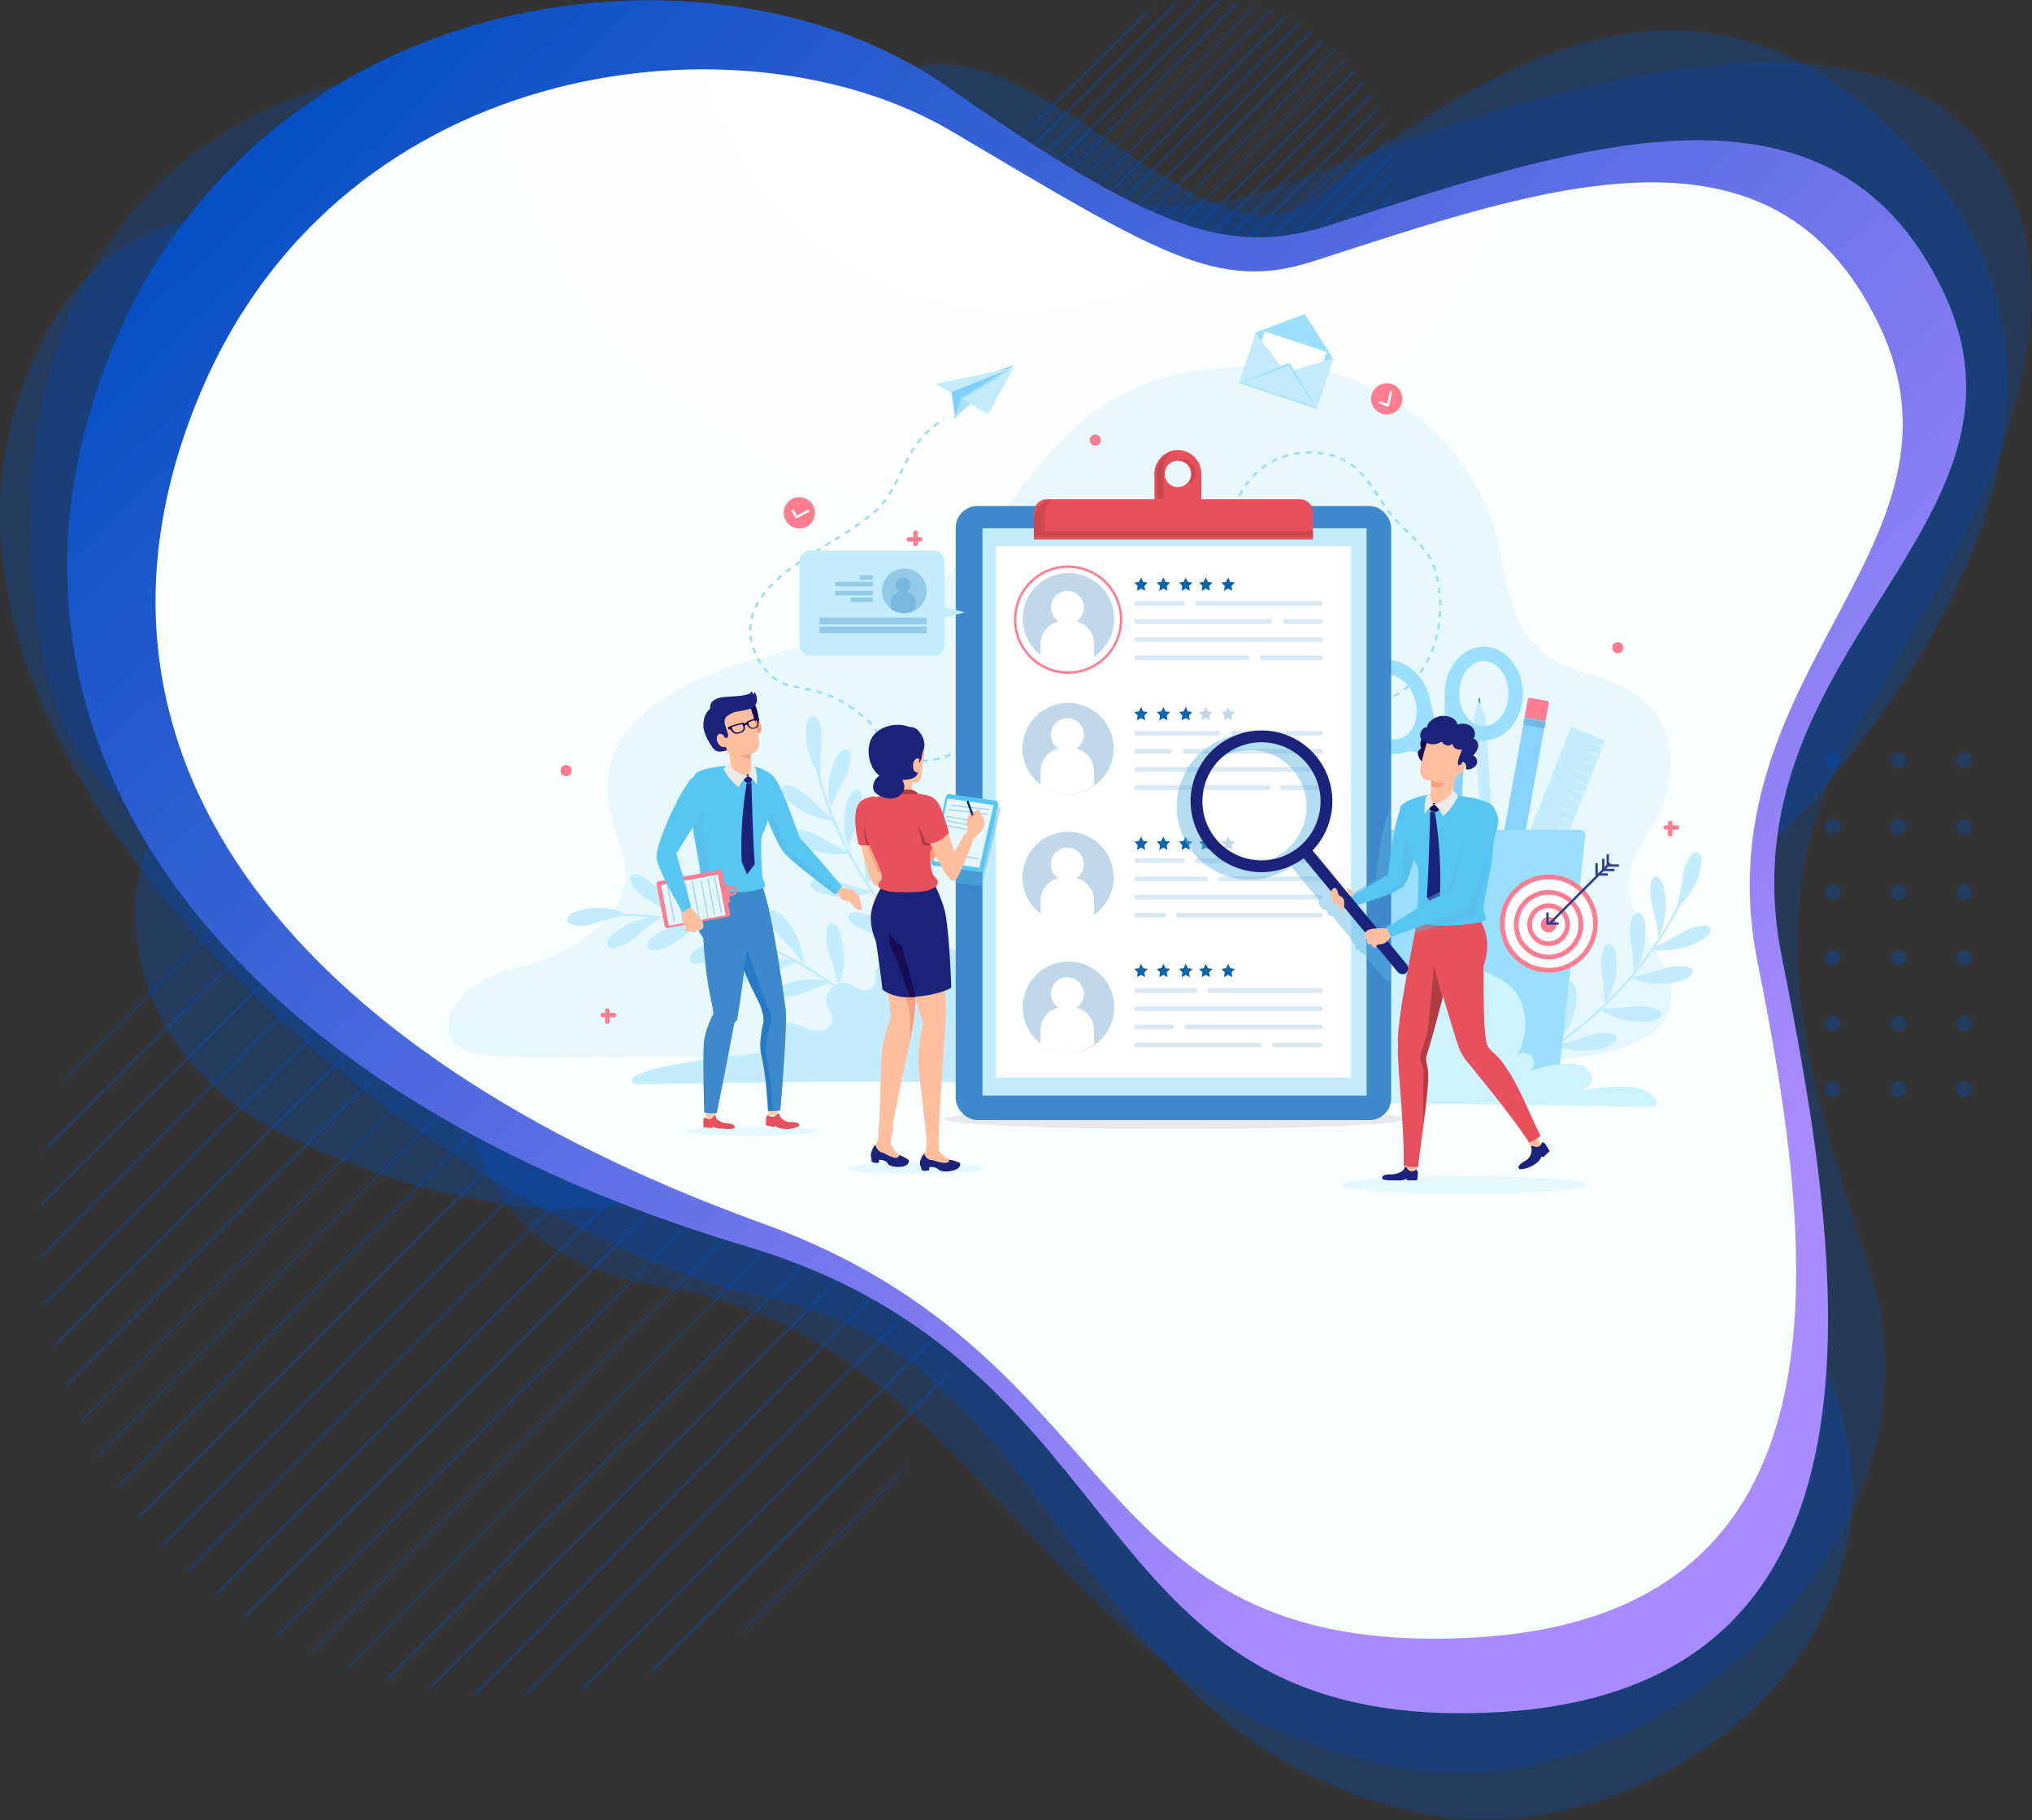 <svg width="910" height="815" viewBox="0 0 910 815" xmlns="http://www.w3.org/2000/svg" xmlns:xlink="http://www.w3.org/1999/xlink">
    <rect x="0" y="0" width="910" height="815" fill="#333333" stroke="none"/>
    <defs>
        <ellipse id="a" cx="208.831" cy="208.822" rx="208.611" ry="208.528"/>
        <ellipse id="c" cx="83.532" cy="83.529" rx="83.444" ry="83.411"/>
        <ellipse id="e" cx="96.218" cy="96.429" rx="83.651" ry="83.682"/>
        <radialGradient cx="50%" cy="0%" fx="50%" fy="0%" r="100%" gradientTransform="matrix(0 1 -.898 0 .5 -.5)" id="h">
            <stop stop-color="#FFF" offset="0%"/>
            <stop stop-color="#F7FFFF" offset="100%"/>
        </radialGradient>
        <linearGradient x1="16.881%" y1="5.988%" x2="100.596%" y2="79.344%" id="g">
            <stop stop-color="#004EC2" offset="0%"/>
            <stop stop-color="#A98AFF" offset="83%"/>
        </linearGradient>
    </defs>
    <g fill="none" fill-rule="evenodd">
        <g transform="translate(17.44 341.804)" opacity=".36">
            <mask id="b" fill="#fff">
                <use xlink:href="#a"/>
            </mask>
            <g mask="url(#b)" stroke="#004EC2">
                <path d="m264.847-111.785-577.05 576.813M287.808-111.785l-577.041 576.813M310.77-111.785l-577.041 576.813M333.73-111.785l-577.04 576.813M356.702-111.785l-577.05 576.813M379.663-111.785l-577.05 576.813M402.625-111.785l-577.041 576.813M425.586-111.785l-577.041 576.813M448.548-111.785l-577.042 576.813M471.518-111.785l-577.05 576.813M494.48-111.785-82.571 465.028M517.44-111.785-59.6 465.028M540.402-111.785-36.64 465.028M563.364-111.785-13.677 465.028M586.334-111.785 9.284 465.028M609.296-111.785 32.246 465.028M632.257-111.785 55.216 465.028M655.219-111.785 78.178 465.028M678.18-111.785 101.139 465.028M701.15-111.785 124.1 465.028M724.112-111.785l-577.05 576.813M747.073-111.785 170.032 465.028M770.035-111.785 192.994 465.028M792.996-111.785 215.955 465.028M815.967-111.785l-577.05 576.813M838.928-111.785l-577.05 576.813M861.89-111.785 284.849 465.028M884.85-111.785 307.81 465.028M907.813-111.785 330.77 465.028M930.783-111.785l-577.05 576.813M953.745-111.785 376.694 465.028M976.706-111.785 399.665 465.028M999.667-111.785 422.626 465.028M1022.629-111.785 445.588 465.028M1045.599-111.785l-577.05 576.813M1068.56-111.785 491.51 465.028M1091.522-111.785 514.48 465.028M1114.484-111.785 537.443 465.028M1137.445-111.785 560.404 465.028M1160.416-111.785 583.365 465.028M1183.377-111.785l-577.05 576.813M1206.339-111.785 629.297 465.028M1229.3-111.785 652.259 465.028"/>
            </g>
        </g>
        <g transform="translate(457.732)" opacity=".36">
            <mask id="d" fill="#fff">
                <use xlink:href="#c"/>
            </mask>
            <g mask="url(#d)" stroke="#004EC2">
                <path d="m105.939-44.714-230.82 230.725M115.123-44.714l-230.816 230.725M124.308-44.714-106.51 186.011M133.493-44.714-97.324 186.011M142.68-44.714-88.14 186.011M151.865-44.714l-230.82 230.725M161.05-44.714-69.767 186.011M170.234-44.714-60.582 186.011M179.419-44.714-51.397 186.011M188.607-44.714l-230.82 230.725M197.792-44.714l-230.82 230.725M206.976-44.714-23.84 186.011M216.16-44.714-14.654 186.011M225.346-44.714-5.471 186.011M234.534-44.714 3.714 186.011M243.718-44.714 12.898 186.011M252.903-44.714 22.086 186.011M262.087-44.714 31.27 186.011M271.272-44.714 40.456 186.011M280.46-44.714 49.64 186.011M289.645-44.714 58.825 186.011M298.829-44.714 68.013 186.011M308.014-44.714 77.198 186.011M317.199-44.714 86.382 186.011M326.387-44.714 95.567 186.011M335.57-44.714 104.75 186.011M344.756-44.714 113.939 186.011M353.94-44.714 123.124 186.011M363.125-44.714 132.309 186.011M372.313-44.714l-230.82 230.725M381.498-44.714l-230.82 230.725M390.682-44.714 159.866 186.011M399.867-44.714 169.05 186.011M409.052-44.714 178.235 186.011M418.24-44.714 187.42 186.011M427.424-44.714l-230.82 230.725M436.609-44.714 205.792 186.011M445.793-44.714 214.977 186.011M454.978-44.714 224.162 186.011M464.166-44.714l-230.82 230.725M473.35-44.714 242.53 186.011M482.535-44.714 251.719 186.011M491.72-44.714 260.904 186.011"/>
            </g>
        </g>
        <g transform="translate(302.389 28.484)" opacity=".46">
            <mask id="f" fill="#fff">
                <use xlink:href="#e"/>
            </mask>
            <g mask="url(#f)" stroke="#004EC2">
                <path d="M203.123-65.834-65.272 202.463M213.804-65.834-54.59 202.463M224.485-65.834-43.91 202.463M235.166-65.834-33.229 202.463M245.847-65.834-22.548 202.463M256.528-65.834-11.867 202.463M267.21-65.834-1.187 202.463M277.89-65.834 9.495 202.463M288.571-65.834 20.176 202.463M299.252-65.834 30.857 202.463M309.933-65.834 41.538 202.463M320.614-65.834 52.22 202.463M331.295-65.834 62.9 202.463M341.976-65.834 73.572 202.463M352.657-65.834 84.253 202.463M363.338-65.834 94.934 202.463M374.02-65.834 105.614 202.463M384.7-65.834 116.296 202.463M395.381-65.834 126.977 202.463M406.062-65.834 137.658 202.463M416.743-65.834 148.34 202.463M427.424-65.834 159.02 202.463M438.105-65.834 169.701 202.463M448.786-65.834 180.382 202.463M459.458-65.834 191.063 202.463M470.14-65.834 201.743 202.463M480.82-65.834 212.425 202.463M491.501-65.834 223.106 202.463M502.182-65.834 233.787 202.463M512.863-65.834 244.468 202.463M523.544-65.834 255.15 202.463M534.225-65.834 265.83 202.463M544.906-65.834 276.511 202.463M555.587-65.834 287.192 202.463M566.268-65.834 297.873 202.463M576.95-65.834 308.553 202.463M587.63-65.834 319.235 202.463M598.311-65.834 329.916 202.463M608.992-65.834 340.597 202.463M619.673-65.834 351.278 202.463M630.354-65.834 361.96 202.463M641.035-65.834 372.64 202.463M651.716-65.834 383.321 202.463"/>
            </g>
        </g>
        <g opacity=".33" fill="#004EC2" fill-rule="nonzero">
            <path d="M879.614 343.926a3.392 3.392 0 0 1-2.395-5.79 3.393 3.393 0 0 1 4.793 4.803c-.637.635-1.5.99-2.398.987zM879.614 373.42a3.392 3.392 0 0 1-2.399-5.787 3.393 3.393 0 0 1 5.79 2.397 3.391 3.391 0 0 1-3.391 3.39zM879.614 402.823a3.392 3.392 0 0 1-2.395-5.791 3.393 3.393 0 0 1 4.793 4.804c-.637.634-1.5.99-2.398.987zM879.614 432.226a3.391 3.391 0 1 1-.002-6.783 3.391 3.391 0 0 1 .002 6.783zM879.614 461.702a3.392 3.392 0 0 1-2.395-5.792 3.393 3.393 0 0 1 4.793 4.805c-.637.634-1.5.99-2.398.987zM879.614 491.15a3.391 3.391 0 1 1-.002-6.782 3.391 3.391 0 0 1 .002 6.782zM850.273 343.926a3.392 3.392 0 0 1-2.407-5.788 3.393 3.393 0 0 1 5.79 2.407 3.391 3.391 0 0 1-3.383 3.381zM850.273 373.42a3.392 3.392 0 0 1-2.41-5.784 3.393 3.393 0 0 1 5.793 2.394 3.391 3.391 0 0 1-3.383 3.39zM850.273 402.823a3.392 3.392 0 0 1-2.407-5.788 3.393 3.393 0 0 1 5.79 2.407 3.391 3.391 0 0 1-3.383 3.381zM850.273 432.226a3.392 3.392 0 0 1-2.41-5.785 3.393 3.393 0 0 1 5.793 2.394 3.391 3.391 0 0 1-3.383 3.39zM850.273 461.702a3.392 3.392 0 0 1-2.407-5.788 3.393 3.393 0 0 1 5.79 2.406 3.391 3.391 0 0 1-3.383 3.382zM850.273 491.15a3.392 3.392 0 0 1-2.41-5.785 3.393 3.393 0 0 1 5.793 2.395 3.391 3.391 0 0 1-3.383 3.39zM820.896 343.926a3.392 3.392 0 0 1-2.408-5.788 3.393 3.393 0 0 1 5.79 2.407 3.382 3.382 0 0 1-3.382 3.381zM820.896 373.42a3.392 3.392 0 0 1-2.411-5.784 3.393 3.393 0 0 1 5.793 2.394 3.391 3.391 0 0 1-3.382 3.39zM820.896 402.823a3.392 3.392 0 0 1-2.408-5.788 3.393 3.393 0 0 1 5.79 2.407 3.382 3.382 0 0 1-3.382 3.381zM820.896 432.226a3.392 3.392 0 0 1-2.411-5.785 3.393 3.393 0 0 1 5.793 2.394 3.391 3.391 0 0 1-3.382 3.39zM820.896 461.702a3.392 3.392 0 0 1-2.408-5.788 3.393 3.393 0 0 1 5.79 2.406 3.382 3.382 0 0 1-3.382 3.382zM820.896 491.15a3.392 3.392 0 0 1-2.411-5.785 3.393 3.393 0 0 1 5.793 2.395 3.391 3.391 0 0 1-3.382 3.39zM791.518 343.926a3.392 3.392 0 0 1-2.395-5.79 3.393 3.393 0 0 1 4.793 4.803c-.636.635-1.499.99-2.398.987zM791.518 373.42a3.392 3.392 0 0 1-2.398-5.787 3.393 3.393 0 0 1 5.79 2.397 3.391 3.391 0 0 1-3.392 3.39zM791.518 402.823a3.392 3.392 0 0 1-2.395-5.791 3.393 3.393 0 0 1 4.793 4.804c-.636.634-1.499.99-2.398.987zM791.518 432.226a3.391 3.391 0 1 1-.001-6.783 3.391 3.391 0 0 1 .001 6.783zM791.518 461.702a3.392 3.392 0 0 1-2.395-5.792 3.393 3.393 0 0 1 4.793 4.805c-.636.634-1.499.99-2.398.987zM791.518 491.15a3.391 3.391 0 1 1-.001-6.782 3.391 3.391 0 0 1 .001 6.782zM762.15 343.926a3.392 3.392 0 0 1-2.407-5.788 3.393 3.393 0 0 1 5.79 2.407 3.391 3.391 0 0 1-3.383 3.381zM762.15 373.42a3.392 3.392 0 0 1-2.41-5.784 3.393 3.393 0 0 1 5.793 2.394 3.391 3.391 0 0 1-3.383 3.39zM762.15 402.823a3.392 3.392 0 0 1-2.407-5.788 3.393 3.393 0 0 1 5.79 2.407 3.391 3.391 0 0 1-3.383 3.381zM762.15 432.226a3.392 3.392 0 0 1-2.41-5.785 3.393 3.393 0 0 1 5.793 2.394 3.391 3.391 0 0 1-3.383 3.39zM762.15 461.702a3.392 3.392 0 0 1-2.407-5.788 3.393 3.393 0 0 1 5.79 2.406 3.391 3.391 0 0 1-3.383 3.382zM762.15 491.15a3.392 3.392 0 0 1-2.41-5.785 3.393 3.393 0 0 1 5.793 2.395 3.391 3.391 0 0 1-3.383 3.39z"/>
        </g>
        <path d="M127.485 508.167c94.373 45.877 176.669 38.793 190.19 10.833 14.597-30.193-149.58-220.648-214.043-183.82-64.463 36.826-56.484 133.937 23.853 172.987z" fill="#004EC2" fill-rule="nonzero" opacity=".31"/>
        <path d="M791.969 571.887C900.847 709.372 749.51 836.161 635.31 811.701c-156.768-33.62-155.546-202.693-292.772-230.9-137.226-28.209-396.76-231.417-332.48-407.372C74.336-2.527 262.33 194.433 382.228 49.259c62.138-75.243 151.52 83.714 207.48 38.875C693.58 4.87 775.58-16.77 854.346 65.07c120.865 125.577-34.552 298.73-99.86 346.6-91.304 66.928 7.674 122.545 37.484 160.216z" fill="#004EC2" fill-rule="nonzero" opacity=".31"/>
        <path d="M180.807 431.004c-91.1-66.358-154.24-46.86-165.454-163.028C-4.65 61.663 159.353.753 293.987 39.601 394.924 68.728 500.18 112.07 577.098 82.19 709.838 30.643 832.726 1.13 884.853 61.8c61.816 71.935-4.348 182.195-52.78 263.704-49.839 83.898-21.527 156.733 6.26 246.439C874.917 690.058 739.813 811.7 627.957 791.8c-162.853-28.907-183.902-191.888-331.304-215.42-111.801-17.852-77.02-117.104-115.846-145.376z" fill-opacity=".8" fill="#004EC2" fill-rule="nonzero" opacity=".31"/>
        <path d="M596.061 100.667c107.27-34.622 223.511-75.895 273.993 29.402 50.482 105.298-99.548 161.163-72.092 298.481 27.456 137.32 58.424 328.885-128.687 338.248-187.11 9.363-154.58-154.877-335.036-208.693C90.065 485.242-20.45 321.048 52.047 151.901 120.692-8.315 319.826-33.932 424.07 38.7c92.876 64.713 126.288 76.722 171.99 61.966z" fill="url(#g)" fill-rule="nonzero"/>
        <path d="M587.917 117.068c101.02-32.6 205.9-71.007 253.477 28.143 47.577 99.151-80.172 156.201-54.315 285.563 25.856 129.362 47.494 293.804-128.807 302.616-176.3 8.811-150.15-125.246-316.928-185.603C126.795 470.192 22.118 333.773 90.395 174.43 155.042 23.577 334.184 4.447 425.947 58.658c91.762 54.21 118.934 72.284 161.97 58.41z" fill="url(#h)" fill-rule="nonzero"/>
        <g transform="translate(200 140.574)">
            <path d="M530.752 264.6c-7.665-27.501 16.702-28.565 17.238-64 .219-14.494-7.72-29.256-26.821-36.027-9.388-3.327-18.745-5.614-27.099-10.905-19.034-12.059-18.69-35-23.882-54.56-11.405-42.958-55.294-77.084-99.72-75.975-32.026.8-60.98 1.782-90.178 28.97-19.978 18.605-32.963 41.49-51.51 60.672-19.643 20.31-43.579 30.053-70.457 36.578-25.42 6.175-53.07 13.514-72.524 32.02-18.283 17.39-15.618 35.578-7.78 56.93 8.643 23.545-10.099 39.567-29.644 48.735-16.455 7.72-38.36 7.048-46 25.52-8.284 20.024 16.322 20.367 39.202 20.367s319.127-1.76 401.926.69c22.286.658 93.39 6.73 103.448-21.057 6.848-18.913-10.844-28.75-16.199-47.957z" opacity=".35" fill="#C3ECFE" fill-rule="nonzero"/>
            <path d="M556 256c-16.613 38.52-48.626 69.955-87 87" stroke="#C3ECFE" stroke-width="1.056"/>
            <path d="M551 265.994a31.465 31.465 0 0 0 10.827-19.033c.287-1.805.346-3.861-.867-5.226a2.051 2.051 0 0 0-1.274-.735c-.82.03-1.58.444-2.051 1.116-2.85 3.205-3.837 7.637-4.327 11.9-.49 4.261-1.422 7.387-2.306 11.984M542.842 279c3.194-6.873 3.997-14.754 2.264-22.212-.428-1.808-1.147-3.758-2.714-4.547a1.808 1.808 0 0 0-1.382-.175c-.701.36-1.205 1.054-1.363 1.875-1.273 4.156-.47 8.708.703 12.899 1.172 4.19 1.536 7.5 2.492 12.16M531.725 295c4.176-6.402 5.963-14.121 5.036-21.754-.232-1.851-.753-3.883-2.303-4.873a2.012 2.012 0 0 0-1.429-.356 2.649 2.649 0 0 0-1.655 1.682c-1.834 3.958-1.536 8.585-.807 12.898.73 4.312.714 7.645 1.158 12.401M518.725 309c4.176-6.402 5.963-14.121 5.036-21.754-.232-1.85-.754-3.882-2.302-4.872a2.02 2.02 0 0 0-1.43-.357 2.652 2.652 0 0 0-1.655 1.683c-1.834 3.957-1.536 8.585-.807 12.897.73 4.313.714 7.645 1.158 12.401M499 324.998c4.655-5.77 7.137-13.061 6.994-20.549-.04-1.816-.345-3.837-1.74-4.956a1.953 1.953 0 0 0-1.345-.492 2.556 2.556 0 0 0-1.76 1.46c-2.157 3.645-2.325 8.156-2.046 12.41.278 4.253-.063 7.477-.103 12.129M483.005 336c5.172-5.574 8.305-12.612 8.925-20.046.168-1.858.112-3.957-1.075-5.277a1.822 1.822 0 0 0-1.21-.676c-.743-.034-1.361.612-1.827 1.26-2.445 3.438-3.117 8.014-3.339 12.387-.222 4.372-.91 7.614-1.479 12.352M539 284.606c7.98 1.183 16.141-.316 23.097-4.24 1.71-.962 3.48-2.263 3.842-4.077a1.897 1.897 0 0 0-.208-1.448 2.746 2.746 0 0 0-2.277-.826c-4.559-.064-8.94 2.083-12.85 4.5s-7.154 3.755-11.604 6.088M530 297.336a34.107 34.107 0 0 0 23.097 1.2c1.87-.563 3.88-1.453 4.67-3.191a2.062 2.062 0 0 0 .156-1.507 2.635 2.635 0 0 0-1.971-1.369c-4.338-1.144-9.048-.019-13.376 1.486-4.328 1.506-7.753 2.085-12.576 3.381M516 311.153a34.596 34.596 0 0 0 22.346 5.709c1.938-.172 4.08-.628 5.197-2.139.328-.397.49-.903.451-1.414-.112-.796-.903-1.333-1.657-1.705-4.014-1.949-8.842-1.803-13.37-1.218-4.53.586-7.993.469-12.966.76M496 327.687a35.142 35.142 0 0 0 23.178.664c1.86-.59 3.856-1.5 4.61-3.21.231-.457.275-.983.123-1.47a2.645 2.645 0 0 0-2.007-1.293c-4.374-1.02-9.07.179-13.371 1.74-4.302 1.56-7.725 2.198-12.53 3.566M481.003 337c5.363 5.806 12.629 9.63 20.563 10.82 1.95.293 4.169.36 5.641-.836.42-.305.704-.756.793-1.259a2.575 2.575 0 0 0-1.21-2.038c-3.465-2.84-8.25-3.842-12.851-4.347-4.6-.505-7.976-1.443-12.939-2.34" fill="#C3ECFE" fill-rule="nonzero"/>
            <path d="M462.556 175a.423.423 0 0 1-.398-.389l-.15-2.106a.42.42 0 0 1 .164-.422.428.428 0 0 1 .456-.032.42.42 0 0 1 .221.395l.15 2.106a.422.422 0 0 1-.443.447z" fill="#599FD2" fill-rule="nonzero"/>
            <path fill="#C3ECFE" fill-rule="nonzero" d="m471 267.619-5.207.381L460 180.381l2.604-.19 2.603-.191z"/>
            <path fill="#C3ECFE" fill-rule="nonzero" d="m462.538 174-1.01.072L460 181l5-.357z"/>
            <path d="M164 195c9.724 52.806 46.77 99.889 96 122" stroke="#C3ECFE" stroke-width="1.056"/>
            <path d="M167.32 206.996c-4.507-6.165-6.728-13.8-6.258-21.517.12-1.872.519-3.939 1.993-5.028a1.977 1.977 0 0 1 1.395-.446 2.63 2.63 0 0 1 1.735 1.585c2.047 3.855 2.024 8.518 1.555 12.893-.469 4.375-.258 7.716-.42 12.517M171.928 221a31.787 31.787 0 0 1 2.589-22.157c.858-1.656 2.06-3.381 3.897-3.773a2.12 2.12 0 0 1 1.504.162 2.662 2.662 0 0 1 1.023 2.152c.42 4.35-1.457 8.587-3.641 12.382-2.184 3.796-3.312 6.925-5.372 11.234M179.992 239a31.832 31.832 0 0 1-.154-21.743c.612-1.703 1.54-3.514 3.22-4.11a1.958 1.958 0 0 1 1.43-.022 2.611 2.611 0 0 1 1.213 1.961c.9 4.16-.367 8.48-1.976 12.41-1.609 3.93-2.304 7.092-3.735 11.504M188.995 256a31.825 31.825 0 0 1-.16-21.743c.614-1.703 1.542-3.514 3.223-4.11a1.958 1.958 0 0 1 1.43-.022 2.611 2.611 0 0 1 1.213 1.961c.899 4.16-.366 8.48-1.976 12.41-1.61 3.93-2.305 7.092-3.736 11.504M205.182 275.998c-3.208-6.866-4.023-14.746-2.297-22.206.425-1.808 1.143-3.758 2.71-4.55a1.817 1.817 0 0 1 1.384-.177c.703.36 1.208 1.052 1.367 1.873 1.28 4.153.482 8.707-.687 12.897-1.168 4.191-1.527 7.5-2.477 12.165M218.038 290a33.766 33.766 0 0 1-3.694-20.83c.246-1.794.743-3.77 2.084-4.774.34-.291.78-.431 1.223-.388.671.121 1.085.861 1.36 1.571 1.45 3.762 1.074 8.234.34 12.42-.733 4.186-.808 7.398-1.313 12.001M174 227a34.652 34.652 0 0 1-21.239-9.243c-1.422-1.33-2.827-3.008-2.759-4.89a2.001 2.001 0 0 1 .534-1.396 2.667 2.667 0 0 1 2.38-.327c4.398.928 8.118 4.018 11.324 7.273 3.206 3.256 6.016 5.29 9.76 8.58M181 241.506a35.1 35.1 0 0 1-23.042-3.99c-1.716-.962-3.497-2.27-3.89-4.129a2.012 2.012 0 0 1 .183-1.49 2.68 2.68 0 0 1 2.248-.886c4.533-.139 8.925 2 12.855 4.42 3.93 2.42 7.178 3.745 11.644 6.075M191 258.704a35.191 35.191 0 0 1-23.182.636c-1.86-.591-3.854-1.502-4.606-3.212a1.946 1.946 0 0 1-.122-1.468 2.646 2.646 0 0 1 2.009-1.286c4.375-1.014 9.07.19 13.373 1.753 4.303 1.564 7.724 2.205 12.528 3.577M206 278.64a34.246 34.246 0 0 1-22.262-4.329c-1.643-.962-3.345-2.26-3.683-4.058a1.92 1.92 0 0 1 .21-1.432 2.612 2.612 0 0 1 2.203-.804c4.398-.038 8.613 2.114 12.372 4.528 3.759 2.415 6.88 3.757 11.16 6.095M219.997 291.82c-6.485 4.5-14.354 6.653-22.27 6.093-1.945-.136-4.099-.551-5.247-2.037a1.97 1.97 0 0 1-.477-1.4c.098-.796.876-1.344 1.627-1.725 3.983-2.022 8.822-1.957 13.369-1.456 4.547.5 8.012.324 13.001.522" fill="#C3ECFE" fill-rule="nonzero"/>
            <path d="M69 269.163c53.509-2.456 107.538 22.95 140 65.837" stroke="#C3ECFE" stroke-width="1.056"/>
            <path d="M81 268.858a31.782 31.782 0 0 0-22.37-1.498c-1.79.549-3.711 1.426-4.43 3.178a2.16 2.16 0 0 0-.11 1.527 2.688 2.688 0 0 0 1.944 1.412c4.226 1.213 8.75.13 12.895-1.343 4.144-1.473 7.44-2.019 12.07-3.275M95.996 270.003c-7.73-.104-15.24 2.532-21.166 7.429-1.432 1.193-2.856 2.727-2.829 4.58-.016.513.16 1.014.496 1.405.659.521 1.527.706 2.346.501 4.362-.571 8.1-3.314 11.336-6.256 3.235-2.943 6.054-4.723 9.821-7.662M115 273.306c-7.56-1.073-15.24.7-21.643 4.997-1.55 1.048-3.132 2.452-3.332 4.358-.08.526.033 1.064.314 1.51a2.604 2.604 0 0 0 2.233.807c4.343-.042 8.34-2.398 11.87-5.019 3.529-2.62 6.509-4.102 10.558-6.653M134 279.306c-7.56-1.073-15.239.7-21.643 4.997-1.55 1.048-3.132 2.452-3.332 4.358a2.21 2.21 0 0 0 .314 1.51c.581.616 1.407.915 2.233.807 4.343-.042 8.34-2.398 11.87-5.019 3.53-2.62 6.508-4.102 10.558-6.653M157 289.926a31.801 31.801 0 0 0-22.158 2.593c-1.656.86-3.38 2.06-3.772 3.897a2.119 2.119 0 0 0 .162 1.503 2.662 2.662 0 0 0 2.153 1.022c4.35.42 8.587-1.458 12.382-3.643 3.796-2.185 6.925-3.311 11.23-5.37M173 299.28a33.92 33.92 0 0 0-21.554 1.04c-1.725.66-3.572 1.614-4.257 3.198-.21.411-.247.889-.101 1.326.277.65 1.109.899 1.877 1.013 4.075.605 8.43-.8 12.418-2.5 3.988-1.701 7.162-2.514 11.617-4.078M103 270.998c-2.365-7.5-7.325-13.973-14.037-18.315-1.648-1.068-3.64-2.041-5.501-1.554-.515.107-.97.402-1.268.824-.32.775-.24 1.652.217 2.359 1.922 4.014 5.849 6.892 9.819 9.24 3.97 2.35 6.638 4.591 10.768 7.448M118 274c-.457-7.887-3.679-15.376-9.12-21.193-1.333-1.43-3.026-2.847-4.948-2.806a2.07 2.07 0 0 0-1.43.509 2.583 2.583 0 0 0-.366 2.354c.88 4.376 3.98 8.109 7.252 11.334 3.273 3.225 5.31 6.043 8.612 9.802M136.656 279.998c1.097-7.718-.448-15.587-4.374-22.27-.963-1.642-2.259-3.34-4.049-3.674a1.904 1.904 0 0 0-1.425.215 2.623 2.623 0 0 0-.79 2.206c-.026 4.404 2.131 8.615 4.543 12.372 2.411 3.757 3.76 6.873 6.099 11.153M159.998 291c-.615-7.978-3.904-15.492-9.308-21.264-1.326-1.418-2.998-2.816-4.861-2.732a1.968 1.968 0 0 0-1.375.546 2.713 2.713 0 0 0-.304 2.393c.952 4.413 4.038 8.125 7.28 11.32 3.243 3.194 5.283 6.003 8.57 9.737M175.445 301a34.405 34.405 0 0 0 1.036-23.122c-.572-1.866-1.468-3.872-3.2-4.651a2.028 2.028 0 0 0-1.495-.147 2.636 2.636 0 0 0-1.346 1.981c-1.106 4.348.042 9.054 1.565 13.375 1.522 4.321 2.12 7.744 3.44 12.562" fill="#C3ECFE" fill-rule="nonzero"/>
            <path d="M238.692 292.011c-7.931-7.274-18.604-10.853-29.352-9.843-7.174.72-14.998 4.527-16.576 11.514-.752 3.328-.489 7.742-3.66 9.05-3.104 1.28-6.103-1.896-9.29-2.957-5.304-1.768-11.356 4.255-9.567 9.52.813 2.394 2.853 4.48 2.684 7.001-.231 3.431-4.504 5.223-7.927 4.69-3.422-.532-6.444-2.518-9.801-3.366-3.357-.848-7.706 0-8.884 3.236-1.056 2.9.767 6.797-1.526 8.876-.987.892-2.404 1.076-3.729 1.2-29.071 2.741-61.088 7.925-57.835 13.05.89 1.402 3.163.956 4.83.93 61.878-.961 118.085-1.879 179.941.006" fill="#C3ECFE" fill-rule="nonzero"/>
            <path d="M246 173.899C241.687 186.215 228.878 200 214.252 200c-16.605 0-20.658-13.518-25.5-17.794-11.91-10.515-19.357-12.963-34.514-15.559-9.862-1.69-20.407-15.586-17.85-29.38 4.66-25.155 49.835-37.147 61.273-55.55 9.32-14.996 8.83-23.957 25.135-34.717" stroke="#A1DBFF" stroke-width="1.056" stroke-dasharray="2.641"/>
            <path fill="#88D2FF" fill-rule="nonzero" d="M444.786 194 463 266.108l-3.465.892L437 196.005"/>
            <path d="M428.3 196.546c-9.483 2.388-19.578-4.88-22.5-16.209-2.923-11.328 2.415-22.491 11.9-24.882 9.486-2.391 19.579 4.88 22.5 16.21 2.922 11.328-2.413 22.49-11.9 24.881zm-8.975-34.79c-5.97 1.504-9.18 9.12-7.153 16.974 2.026 7.855 8.534 13.022 14.503 11.517 5.97-1.506 9.18-9.12 7.153-16.976-2.026-7.854-8.533-13.02-14.503-11.516z" fill="#9BDFFF" fill-rule="nonzero"/>
            <path d="m438.25 176.06 5.685 21.428c.285 1.077-.39 2.172-1.51 2.449-1.12.275-2.26-.374-2.548-1.45l-.642-2.418s-2.985-6.121-11.235-3.598c0 0 9.844-1.181 10.179-1.159.334.023-.24-16.421.07-15.253z" fill="#C0EDFF" fill-rule="nonzero"/>
            <path d="M442.915 203.837c-2.904.713-5.857-.98-6.601-3.786a8.263 8.263 0 0 0-1.027-2.643c-1.074-1.473-3.265-2.026-7.272-1.04L427 190.9c2.105-.651 3.621-1.633 5.316-1.52.907-.106 1.662-.194 2.293-.265a497.71 497.71 0 0 0-.067-5.578c-.026-1.8 2.39-3.824 2.385-5.116-.01-2.318-2.47-4.662.505-5.044l2.93-.377 6.47 24.461c.736 2.805-1.016 5.657-3.917 6.376z" fill="#9BDFFF" fill-rule="nonzero"/>
            <path fill="#88D2FF" fill-rule="nonzero" d="m448 194.006.054 73.994 3.56-.002L456 194"/>
            <path d="M447 170.011c-.008-11.579 7.836-21.004 17.484-21.011 9.65-.007 17.509 9.409 17.516 20.988.007 11.579-7.836 21.005-17.484 21.012-9.65.007-17.508-9.41-17.516-20.989zm6.487-.004c.005 8.028 4.953 14.557 11.027 14.553 6.074-.004 11.012-6.541 11.003-14.569-.01-8.028-4.953-14.557-11.028-14.552-6.074.005-11.011 6.54-11.006 14.568h.004z" fill="#9BDFFF" fill-rule="nonzero"/>
            <path d="m450 174.067.017 22.851c0 1.15.927 2.082 2.07 2.082 1.144 0 2.071-.932 2.071-2.082v-2.582s1.3-6.862 9.842-6.367c0 0-9.724 1.24-10.038 1.345-.314.106-3.963-16.494-3.962-15.247z" fill="#C0EDFF" fill-rule="nonzero"/>
            <path d="M452.452 202c3.003-.005 5.436-2.364 5.436-5.273-.058-.951.05-1.905.32-2.82.663-1.692 2.648-2.758 6.792-2.762l-.422-5.568c-2.213-.128-3.936-.718-5.552-.199-.909.114-1.663.21-2.295.293-.422-1.635-.96-3.792-1.369-5.447-.437-1.757-3.304-3.145-3.629-4.405-.59-2.26 1.2-5.133-1.79-4.791l-2.943.338.007 25.368c.005 2.91 2.441 5.266 5.445 5.266z" fill="#9BDFFF" fill-rule="nonzero"/>
            <path d="M352.35 89c.091-.332.191-.665.3-1" stroke="#A1DBFF" stroke-width="1.056"/>
            <path d="M353 86.312c4.495-13.764 19.417-28.518 42.51-23.2 16.004 3.685 20.257 18.76 28.848 28.45 6.365 7.179 15.412 13.075 18.378 23.221 6.839 23.402-2.471 48.745-19.12 56.706-9.592 4.588-33.94 2.295-45.274-2.122" stroke="#A1DBFF" stroke-width="1.056" stroke-dasharray="2.659"/>
            <path d="M378 168.775a24.168 24.168 0 0 1-1-.55" stroke="#A1DBFF" stroke-width="1.056"/>
            <path d="m485.333 171.963 7.443 1.344c.523.095.87.595.775 1.117l-14.545 80.536-9.336-1.686 14.545-80.535a.962.962 0 0 1 1.118-.776z" fill="#88D2FF" fill-rule="nonzero"/>
            <path d="m485.332 171.964 7.443 1.344c.523.095.87.595.776 1.118l-1.438 7.96-9.337-1.685 1.438-7.961a.962.962 0 0 1 1.118-.776z" fill="#FE7D90" fill-rule="nonzero"/>
            <path d="m482.192 183.882.52-2.832 9.603 1.708-.52 2.833z" opacity=".5" fill="#599FD2" fill-rule="nonzero"/>
            <path fill="#C3ECFE" fill-rule="nonzero" d="m503.566 184.95 15.237 6.005-32.493 82.425-15.237-6.004z"/>
            <path stroke="#CCF3FF" stroke-width="1.056" d="m513 192 5 2M511 196l5 2M509 200l5 2M505 204l7 3M506 209l5 2M504 213l5 2M503 217l5 2M499 221l7 3M499 226l5 2M498 230l5 2M496 234l5 2M492 238l7 3M492 243l5 2M491 247l5 2M489 252l5 2M485 255l7 3M486 260l5 2M484 264l5 2M482 269l5 2"/>
            <path d="M497.164 349h-76.33l-12.819-115.254a2.48 2.48 0 0 1 2.463-2.746h97.043c.705 0 1.377.3 1.847.824s.694 1.223.617 1.922L497.165 349z" fill="#9BDFFF" fill-rule="nonzero"/>
            <path d="M402.23 353.141 539.21 355c1.533.02 6.363-1.472-1.96-6.814-7.05-4.527-29.329-.455-29.329-.455s5.186-2.07 5.162-4.742c-.024-2.67-2.058-5.021-4.5-6.132-2.44-1.11-5.222-1.19-7.901-1.036a50.536 50.536 0 0 0-15.917 3.547 4.592 4.592 0 0 0 2.184-4.254 4.598 4.598 0 0 0-2.788-3.888 4.63 4.63 0 0 0-4.748.678c3.422-4.617 8.712-25.075-7.551-34.094-20.381-11.3-35.859-2-39.16 4.8-1.676-6.675-9.366-11.73-14.431-12.983-11.552-2.857-19.076-2.01-29.86 3.007-3.816 1.774-8.923 7.836-11.46 11.184-3.972 5.242-4.59 12.215-4.81 18.78a256.743 256.743 0 0 0-.066 14.79" fill="#CCF3FF" fill-rule="nonzero"/>
            <path d="M429 360.5c0 2.485-46.115 4.5-103 4.5s-103-2.015-103-4.5 46.115-4.5 103-4.5 103 2.015 103 4.5z" fill="#E9E8EE" fill-rule="nonzero"/>
            <path d="M327.5 61c-5.799 0-10.5 4.709-10.5 10.517V85h21V71.517c0-2.789-1.106-5.464-3.075-7.437A10.491 10.491 0 0 0 327.5 61zm0 16.554a5.896 5.896 0 0 1-5.89-5.901c0-3.259 2.637-5.9 5.89-5.9a5.896 5.896 0 0 1 5.89 5.9c0 3.259-2.637 5.9-5.89 5.9z" fill="#E8505B" fill-rule="nonzero"/>
            <path d="M333.873 71.465c0-1.547-.6-3.03-1.667-4.123a5.622 5.622 0 0 0-4.024-1.708 5.5 5.5 0 0 0-.855.088 4.092 4.092 0 0 1 2.31-.567c3.142 0 5.69 2.611 5.69 5.831 0 2.921-1.453 4.503-3.65 5.081a6.432 6.432 0 0 0 2.196-4.602zm-12.736 11.857V69.998c-.104-3.44 1.501-6.7 4.265-8.658-4.357 1.27-7.362 5.347-7.364 9.988v13.324h20.288v-1.33h-17.189z" opacity=".45" fill="#B03D44" fill-rule="nonzero"/>
            <rect fill="#3E89CC" fill-rule="nonzero" x="228" y="86" width="195" height="275" rx="9.742"/>
            <path fill="#C3ECFE" fill-rule="nonzero" d="M240 96h172v254H240z"/>
            <path fill="#FFF" fill-rule="nonzero" d="M246 104h159v238H246z"/>
            <path d="M268.764 83h113.471c3.184 0 5.765 2.643 5.765 5.903V101H263V88.903c0-3.26 2.58-5.903 5.764-5.903z" fill="#E8505B" fill-rule="nonzero"/>
            <path d="M267.83 97.468v-7.331A9.774 9.774 0 0 1 270.94 83c-4.635.995-7.939 5.018-7.94 9.67V100h125v-2.532H267.83z" fill="#B03D44" fill-rule="nonzero" opacity=".45"/>
            <circle fill="#0964AF" fill-rule="nonzero" opacity=".25" cx="278.5" cy="136.5" r="20.5"/>
            <ellipse stroke="#FE7D90" stroke-width="1.056" transform="rotate(-76.817 278.322 136.899)" cx="278.322" cy="136.899" rx="23.721" ry="23.724"/>
            <path d="M282.016 137.666c2.727-1.797 3.961-5.193 3.034-8.348-.927-3.155-3.795-5.318-7.05-5.318-3.256 0-6.124 2.163-7.05 5.318-.928 3.155.306 6.55 3.033 8.348-4.674 1.117-7.977 5.333-7.983 10.189v6.177a20.131 20.131 0 0 0 24 0v-6.177c-.007-4.856-3.31-9.072-7.984-10.189z" fill="#FFF" fill-rule="nonzero"/>
            <path fill="#0964AF" fill-rule="nonzero" d="m311 118 .927 1.975 2.073.317-1.5 1.537.354 2.171-1.854-1.025-1.855 1.025.355-2.171-1.5-1.537 2.073-.317zM321 118l.927 1.975 2.073.317-1.5 1.537.355 2.171-1.855-1.025-1.854 1.025.354-2.171-1.5-1.537 2.073-.317zM331 118l.927 1.975 2.073.317-1.5 1.537.354 2.171-1.854-1.025-1.854 1.025.354-2.171-1.5-1.537 2.073-.317zM340 118l.927 1.975 2.073.317-1.5 1.537.354 2.171-1.854-1.025-1.855 1.025.355-2.171-1.5-1.537 2.073-.317zM350 118l.927 1.975 2.073.317-1.5 1.537.355 2.171-1.855-1.025-1.854 1.025.354-2.171-1.5-1.537 2.073-.317z"/>
            <g opacity=".15" stroke="#0964AF" stroke-linecap="round" stroke-linejoin="round" stroke-width="2.113">
                <path d="M309.009 129.619h20.541M375.647 137.748h15.619M309.009 137.748h59.87M309.009 145.876h82.257M365.121 154.006h26.145M309.009 154.006h49.604M336.291 129.619h54.975"/>
            </g>
            <ellipse fill="#0964AF" fill-rule="nonzero" opacity=".25" transform="rotate(-22.718 278.319 194.606)" cx="278.319" cy="194.606" rx="20.428" ry="20.426"/>
            <path d="M282.016 194.666c2.727-1.797 3.961-5.193 3.034-8.348-.927-3.155-3.795-5.318-7.05-5.318-3.256 0-6.124 2.163-7.05 5.318-.928 3.155.306 6.551 3.033 8.348-4.674 1.117-7.977 5.334-7.983 10.19v6.178a20.135 20.135 0 0 0 24 0v-6.178c-.007-4.856-3.31-9.072-7.984-10.19z" fill="#FFF" fill-rule="nonzero"/>
            <path fill="#0964AF" fill-rule="nonzero" d="m311 176 .927 1.975 2.073.317-1.5 1.537.354 2.171-1.854-1.025-1.855 1.025.355-2.171-1.5-1.537 2.073-.317zM321 176l.927 1.975 2.073.317-1.5 1.537.355 2.171-1.855-1.025-1.854 1.025.354-2.171-1.5-1.537 2.073-.317zM331 176l.927 1.975 2.073.317-1.5 1.537.354 2.171-1.854-1.025-1.854 1.025.354-2.171-1.5-1.537 2.073-.317z"/>
            <path fill="#0964AF" fill-rule="nonzero" opacity=".25" d="m340 176 .927 1.975 2.073.317-1.5 1.537.354 2.171-1.854-1.025-1.855 1.025.355-2.171-1.5-1.537 2.073-.317zM350 176l.927 1.975 2.073.317-1.5 1.537.355 2.171-1.855-1.025-1.854 1.025.354-2.171-1.5-1.537 2.073-.317z"/>
            <g opacity=".15" stroke="#0964AF" stroke-linecap="round" stroke-linejoin="round" stroke-width="2.113">
                <path d="M309.009 187.747h36.536M330.638 195.876h60.628M309.009 195.876h14.86M309.009 204.004h82.257M374.42 212.132h16.846M309.009 212.132h58.904M352.286 187.747h38.98"/>
            </g>
            <ellipse fill="#0964AF" fill-rule="nonzero" opacity=".25" transform="rotate(-67.608 278.319 252.31)" cx="278.319" cy="252.309" rx="20.426" ry="20.428"/>
            <path d="M282.016 252.666c2.727-1.797 3.961-5.193 3.034-8.348-.927-3.155-3.795-5.318-7.05-5.318-3.256 0-6.124 2.163-7.05 5.318-.928 3.155.306 6.55 3.033 8.348-4.674 1.117-7.977 5.333-7.983 10.19v6.177a20.131 20.131 0 0 0 24 0v-6.177c-.006-4.856-3.31-9.073-7.984-10.19z" fill="#FFF" fill-rule="nonzero"/>
            <path fill="#0964AF" fill-rule="nonzero" d="m311 234 .927 1.975 2.073.317-1.5 1.537.354 2.171-1.854-1.025-1.855 1.025.355-2.171-1.5-1.537 2.073-.317zM321 234l.927 1.975 2.073.317-1.5 1.537.355 2.171-1.855-1.025-1.854 1.025.354-2.171-1.5-1.537 2.073-.317zM331 234l.927 1.975 2.073.317-1.5 1.537.354 2.171-1.854-1.025-1.854 1.025.354-2.171-1.5-1.537 2.073-.317zM340 234l.927 1.975 2.073.317-1.5 1.537.354 2.171-1.854-1.025-1.855 1.025.355-2.171-1.5-1.537 2.073-.317z"/>
            <path fill="#0964AF" fill-rule="nonzero" opacity=".25" d="m350 234 .927 1.975 2.073.317-1.5 1.537.355 2.171-1.855-1.025-1.854 1.025.354-2.171-1.5-1.537 2.073-.317z"/>
            <g opacity=".15" stroke="#0964AF" stroke-linecap="round" stroke-linejoin="round" stroke-width="2.113">
                <path d="M309.009 244.874h20.541M346.694 253.002h44.572M309.009 253.002h30.916M309.009 261.132h82.257M327.722 269.26h63.544M309.009 269.26h12.204M336.291 244.874h54.975"/>
            </g>
            <circle fill="#0964AF" fill-rule="nonzero" opacity=".25" cx="278.5" cy="310.5" r="20.5"/>
            <path d="M282.016 310.666c2.727-1.797 3.961-5.193 3.034-8.348-.927-3.155-3.795-5.318-7.05-5.318-3.256 0-6.124 2.163-7.05 5.318-.928 3.155.306 6.55 3.033 8.348-4.674 1.117-7.977 5.334-7.983 10.19v6.176a20.131 20.131 0 0 0 24 0v-6.176c-.006-4.857-3.31-9.073-7.984-10.19z" fill="#FFF" fill-rule="nonzero"/>
            <path fill="#0964AF" fill-rule="nonzero" d="m311 291 .927 1.975 2.073.317-1.5 1.538.354 2.17-1.854-1.024-1.855 1.024.355-2.17-1.5-1.538 2.073-.317zM321 291l.927 1.975 2.073.317-1.5 1.538.355 2.17-1.855-1.024-1.854 1.024.354-2.17-1.5-1.538 2.073-.317zM331 291l.927 1.975 2.073.317-1.5 1.538.354 2.17-1.854-1.024-1.854 1.024.354-2.17-1.5-1.538 2.073-.317zM340 291l.927 1.975 2.073.317-1.5 1.538.354 2.17-1.854-1.024-1.855 1.024.355-2.17-1.5-1.538 2.073-.317zM350 291l.927 1.975 2.073.317-1.5 1.538.355 2.17-1.855-1.024-1.854 1.024.354-2.17-1.5-1.538 2.073-.317z"/>
            <g opacity=".15" stroke="#0964AF" stroke-linecap="round" stroke-linejoin="round" stroke-width="2.113">
                <path d="M391.266 327.387h-20.54M324.629 319.259h-15.62M391.266 319.259h-59.869M391.266 311.13h-82.257M335.155 303.002h-26.146M391.266 303.002h-49.603M363.985 327.387h-54.976"/>
            </g>
            <path d="M340.968 247.428a32.465 32.465 0 0 0 18.647 5.892c1.937 0 3.871-.171 5.779-.51a32.557 32.557 0 0 0 12.873-5.314l12.17 14.687c-.03.496.016.994.135 1.477a4.134 4.134 0 0 0 2.555 3.152c.355.104.774.164.97.48.09.19.144.397.158.607a2.163 2.163 0 0 0 2.313 1.691v-.004l9.036 10.904a1.7 1.7 0 0 0 .69 1.425c.262.178.616.328.647.646-.006.161-.044.319-.111.465a1.23 1.23 0 0 0 1.796 1.439 2.086 2.086 0 0 0 1.923 1.993l9.304 11.229a3.625 3.625 0 0 0 2.8 1.313c.115 0 .231-.019.347-.03v-8.87l-6.63-8.002c.07-.09.134-.183.207-.27a6.323 6.323 0 0 1 1.178-1.053l.174.41s2.023-.716 5.071-1.8v-6.689c-3.798 2.338-6.875 4.248-6.875 4.248l.044.102-.261.078c-1.2.099-2.404.12-3.606.064l-9.067-10.941a165.817 165.817 0 0 0 6.287-1.883l.15-.05c.302-.097.605-.197.911-.297l.334-.113c.25-.083.499-.167.748-.253l.38-.131.698-.246.411-.148.67-.246.41-.152c.229-.082.454-.17.68-.258l.38-.145c.237-.093.47-.186.704-.28l.338-.135c.306-.125.607-.252.903-.378l.092-.039c.329-.14.65-.283.963-.426l.246-.116c.224-.104.445-.208.658-.312l.315-.158a16.867 16.867 0 0 0 .858-.449 17.949 17.949 0 0 0 .77-.441c.143-.082.28-.172.412-.257.092-.06.184-.12.273-.18.132-.09.255-.179.375-.267.076-.057.154-.113.226-.169.125-.098.238-.196.349-.293.052-.047.11-.093.16-.14.02-.019.034-.038.055-.057v-35.925c-.182.172-.363.324-.548.522-3.655 3.923-6.231 29.056-6.325 29.99-.072.7-10.453 6.701-15.63 9.653 0-.71-.259-1.396-.728-1.93a5.045 5.045 0 0 0-2.038-1.264.949.949 0 0 0-.329-.067l-13.653-16.489a33.098 33.098 0 0 0 2.735-3.36 32.634 32.634 0 0 0 .753-36.277 32.693 32.693 0 0 0-33.255-14.577 32.67 32.67 0 0 0-26.205 25.12 32.643 32.643 0 0 0 13.2 33.804zm-2.12-41.315a25.252 25.252 0 0 1 16.394-10.462 25.75 25.75 0 0 1 4.496-.397c11.705.021 21.883 8.026 24.653 19.39 2.77 11.363-2.583 23.148-12.967 28.546s-23.114 3.013-30.837-5.776a25.386 25.386 0 0 1-1.74-31.3z" fill="#5AB5E2" fill-rule="nonzero" opacity=".45" style="mix-blend-mode:multiply"/>
            <path d="M165 366c0 1.102-12.983 2-29 2s-29-.896-29-2c0-1.105 12.984-2 29-2s29 .895 29 2z" fill="#BDEEFF" fill-rule="nonzero" opacity=".35"/>
            <path d="M173.597 253s3.248 3.706 3.845 3.925c.367.133 2.853.596 3.672.74.308.04.608.123.892.248.278.154.528.353.74.588.601.64 1.166 1.312 1.691 2.014.149.18.28.372.391.576.116.257.2.527.252.804.351 1.57.654 3.149.907 4.737a.417.417 0 0 1-.012.247c-.09.182-.374.137-.529.006-.155-.13-.273-.323-.466-.384 0 .135-.005.27-.007.405a.981.981 0 0 1-.9-.128 7.366 7.366 0 0 1-2.834-2.695 3.034 3.034 0 0 0-.449-.644c-.502-.487-1.281-.479-1.958-.65a11.208 11.208 0 0 1-1.838-.585c-1.053-.475-1.183-1.72-1.284-1.955a.958.958 0 0 0-.272-.321c-.69-.614-3.438-2.652-3.438-2.652" fill="#FFBE9D" fill-rule="nonzero"/>
            <path d="M136.174 173c1.418.442 2.168 2.423 2.65 3.778a22.581 22.581 0 0 1 1.06 5.097 7.542 7.542 0 0 1-.233 3.586 7.623 7.623 0 0 1-.925 1.56c-.183.29-.408.546-.667.76a.967.967 0 0 1-.923.168c-.442-.185-.62-.746-.745-1.24-.817-3.22-1.711-6.474-3.391-9.276" fill="#170D54" fill-rule="nonzero"/>
            <path d="M138 183.116c.03-.978 1.085-1.615 1.998-.603.757.839.958 2.43 1 3.605.052 1.409-1.066 1.682-1.986 1.882" fill="#F2A181" fill-rule="nonzero"/>
            <path d="M147.996 354.354a33.317 33.317 0 0 1-.174 3.974c-.197 1.042-3.396.705-3.703.113-.306-.592.075-5.441.075-5.441" fill="#FFCCB0" fill-rule="nonzero"/>
            <path d="M143.092 360.085c-.099 1.112-.092 3.224-.092 3.224l3.666.842.466-.594a6.511 6.511 0 0 0 2.156 1.121c1.135.239 2.296.345 3.458.318 3.028-.193 5.117-1.092 5.221-1.514.434-1.763-3.587-1.542-4.41-1.606-1.915-.15-3.597-1.274-4.394-2.94-.334-.83-.137-1.018-.637-.907a1.22 1.22 0 0 0-.782.524c-.485.75-1.415 1.126-2.32.94a2.647 2.647 0 0 1-1.384-.755c-.577.22-.954.755-.948 1.347z" fill="#E8505B" fill-rule="nonzero"/>
            <path d="M141.926 317.1c.334-5.397-3.926-12.62-3.926-12.62s11.505-6.468 11.678-8.48c0 0 1.576 11.107 2.14 15.026.982 6.805-2.337 45.634-2.337 45.634a13.378 13.378 0 0 1-5.61.082s-.597-14.997-2.994-25.156c-1.133-4.82.652-13.15 1.05-14.486z" fill="#3E89CC" fill-rule="nonzero"/>
            <path d="M140.571 253.976c4.427 9.853 9.235 41.643 10.387 52.618.493 4.653-3.398 10.107-7.923 5.897-5.402-5.022-13.002-28.034-15.717-32.096-2.715-4.063-12.875-7.781-5.936-28.395" fill="#3E89CC" fill-rule="nonzero"/>
            <path d="M121 355s-.408 4.162-.57 5.22c-.16 1.056-3.783.908-4.164.33-.381-.577-.24-5.47-.24-5.47" fill="#FFCCB0" fill-rule="nonzero"/>
            <path d="M115.008 361.24a23.744 23.744 0 0 0 .115 3.034l3.99.272.242-.66a6.243 6.243 0 0 0 2.265.83l3.368.228c2.465.168 3.886-.055 3.978-.489.382-1.815-2.568-1.931-3.336-1.983-2.201-.15-4.513-1.354-4.961-2.52-.323-.845-.142-1.041-.608-.919a1.148 1.148 0 0 0-.725.55 2.018 2.018 0 0 1-2.157 1.007 2.405 2.405 0 0 1-1.305-.75 1.476 1.476 0 0 0-.866 1.4z" fill="#E8505B" fill-rule="nonzero"/>
            <path d="M130.174 315.702c-.758 3.85-10.923 2.412-10.705-.997.313-4.846-3.12-11.11-4.437-34.178-.15-2.635-2.82-3.022-3.87-10.19-1.038-7.18 3.26-15.13 3.26-15.13L130.064 253s6.01 13.415 4.768 26.791c-1.243 13.377-3.761 31.379-4.657 35.911z" fill="#3E89CC" fill-rule="nonzero"/>
            <path d="M119.036 314.163s-3.407 6.93-3.807 11.941c-.586 7.33.138 31.455.138 31.455s3.687.818 5.656.226c0 0 8.653-42.803 8.97-47.405.318-4.602-10.957 3.783-10.957 3.783z" fill="#3E89CC" fill-rule="nonzero"/>
            <path d="M146.322 207.135c-1.747-2.024-7.292-5.36-14.705-5.123-5.105.166-19.012 1.014-20.566 4.463-.793 1.764-1.643 19.822-.484 26.048.875 4.682 3.112 16.28 3.112 19.08 0 2.801-1.488 4-.794 4.812 1.556 1.82 12.197 2.585 17.192 2.585 4.446 0 12.014-1.197 12.398-2.636.57-2.135-.868-2.055-1.063-4.293-.194-2.239-1.242-17.002.06-19.147 2.066-3.401 4.12-12.375 4.278-14.942.158-2.567 2.319-8.823.572-10.847z" fill="#57C6F2" fill-rule="nonzero"/>
            <path d="M115.174 222.113c-.518 1.1-4.032 6.866-4.032 6.866l-.142.69c.064 1.034.183 2.063.357 3.083.854 4.62 3.039 16.066 3.039 18.83 0 2.763-1.454 3.946-.776 4.748.607.718 2.64 1.266 5.163 1.67a6.675 6.675 0 0 1-1.166-1.714c-.203-.81 1.123-.604 1.37-1.285.247-.681-3.017-14.036-3.813-20.451-.796-6.416.517-13.536 0-12.437z" fill="#5AB5E2" fill-rule="nonzero" opacity=".45" style="mix-blend-mode:multiply"/>
            <path d="M136.295 195.857s.048 6.129.288 6.376a9.4 9.4 0 0 0 1.417.816s-.84 5.325-2.137 4.93c-1.297-.395-9.863-4.846-9.863-4.846s1.216-.508 1.216-1.002S126.063 192 126.063 192" fill="#FFBE9D" fill-rule="nonzero"/>
            <path d="M129.929 174c1.27.354 4.618-.354 5.542 1.063.923 1.417 1.731 4.841 2.077 5.786.69 1.881 1.14 3.891 1.64 5.83.653 2.527 1.73 7.155-.687 9.268-.5.526-1.155.866-1.865.968-1.144.212-2.282.452-3.427.66-1.776.326-3.736.705-5.498.12-2.352-.782-3.643-4.09-4.248-6.337L120 178.485l9.929-4.485z" fill="#FFBE9D" fill-rule="nonzero"/>
            <path d="M136.529 210s.513 22.64 1.471 36.411L134.527 251l-2.388-5.75c-.478-11.742.279-23.5 2.258-35.096l2.132-.154zM137 207.598l-.075.348a8.046 8.046 0 0 1-.627 1.878l-1.858.176s-1.264-.814-1.431-1.69c-.167-.875 2.074-2.31 2.074-2.31l.272.132c.629.303 1.185.796 1.619 1.433l.026.033z" fill="#1B227A" fill-rule="nonzero"/>
            <path d="M126.802 201a12.59 12.59 0 0 0-2.802 2.75 25.749 25.749 0 0 0 6.83 8.25 11.617 11.617 0 0 1 4.17-5.07s-7.462-1.502-8.198-5.93zM135 206.943c1.665.85 3.031 2.275 3.89 4.057a22.331 22.331 0 0 0-.53-7.53s-1.315-2.424-1.868-2.47c.23 2.866-1.492 5.943-1.492 5.943z" fill="#EAEAEA" fill-rule="nonzero"/>
            <path d="M145.4 206.275c4.537 2.533 12.296 28.57 13.158 28.854.863.285 18.442 21.08 18.442 21.08L174.212 260s-17.745-12.96-22.84-18.636C147.787 237.37 141 219.53 141 219.53s-.136-15.786 4.4-13.254z" fill="#57C6F2" fill-rule="nonzero"/>
            <path d="M152.687 240.201c-1.76-1.569-7.343-18.201-7.343-18.201L144 227.694c2.233 5.248 5.083 11.413 7.013 13.57 5.108 5.706 22.9 18.736 22.9 18.736l1.087-1.483s-20.553-16.747-22.313-18.316z" fill="#5AB5E2" fill-rule="nonzero" opacity=".45" style="mix-blend-mode:multiply"/>
            <path d="m121.891 249.022-26.852 5.031c-.35.066-.657.273-.845.573-.19.3-.243.665-.148 1.006l3.597 18.437c.176.636.814 1.031 1.466.909l26.852-5.032c.35-.066.657-.274.845-.573.189-.3.243-.665.149-1.006l-3.598-18.436a1.276 1.276 0 0 0-1.466-.909z" fill="#FE7D90" fill-rule="nonzero"/>
            <path fill="#E5F8FF" fill-rule="nonzero" d="M121.472 251 96 255.791 99.529 274 125 269.209z"/>
            <path stroke="#A1D2F0" stroke-width=".528" stroke-linecap="round" stroke-linejoin="round" d="m123 268-3-16M120 269l-3-16M117 270l-3-16M113 270l-3-16M110 271l-3-16M106 272l-3-16M102 272l-3-16"/>
            <path d="M108.03 263s1.081 2.143 1.66 3.23c.378.711 3.25 3.087 4.402 4.98.633.876.95 1.93.903 2.999-.1 1.1-1.094 1.916-2.228 1.827-.304-.064-.652-.208-.898-.023-.11.11-.198.24-.256.382-.244.425-.73.66-1.226.594a1.202 1.202 0 0 1-1.015-.893 2.096 2.096 0 0 1-2.73-.03 1.57 1.57 0 0 0 .659-1.403 3.16 3.16 0 0 0-.837-1.307 3.984 3.984 0 0 1-.858-2.56c.019-.65.2-1.29.273-1.938a6.014 6.014 0 0 0-.879-3.85" fill="#FFBE9D" fill-rule="nonzero"/>
            <path d="M116 219.65c-.807 2.89-13.096 21.898-13.096 21.898l6.579 24.094-3.75 2.358S94.032 248.471 94 242.958c-.033-5.514 8.556-25.732 14.838-33.999 1.999-2.628 6.007-3.959 6.007-3.959" fill="#57C6F2" fill-rule="nonzero"/>
            <path d="M122.09 188.99c.807-.477 1.426-.98 1.951-.2.279.412.448.989.923 1.128a.952.952 0 0 0 1.08-.772 2.812 2.812 0 0 0-.177-1.464c-.326-1.053-.65-2.106-.973-3.16a4.794 4.794 0 0 1-.227-3.162c.225-.498.564-.936.989-1.277a10.428 10.428 0 0 1 4.805-2.074 50.79 50.79 0 0 0 5.173-1.07 5.558 5.558 0 0 0 1.97-1.001 4.3 4.3 0 0 0 1.396-3.211 6.682 6.682 0 0 0-1.01-3.425c-.127.415-.3.813-.517 1.188a4.425 4.425 0 0 0-.942-1.49c-.503 2.828-12.304 1.883-15.061 3.129-1.91.864-3.492 1.43-3.434 4.553a1.144 1.144 0 0 1-.374.494c-1.693 1.57-2.426 3.48-2.64 6.314-.26 3.469 1.743 7.223 3.705 10.083a6.447 6.447 0 0 0 1.456 1.758 3.836 3.836 0 0 0 2.744.625c.85-.165 2.53-.09 2.543-.964.012-.625-1.314-1.74-1.68-2.245" fill="#1B227A" fill-rule="nonzero"/>
            <path d="M124.955 192.535c.128.455-.022.948-.377 1.235a1.006 1.006 0 0 1-1.212.051c-1.222-.498-2.103-1.655-2.312-3.036-.273-1.563.51-3.126 1.847-2.72.79.326 1.297 1.154 1.262 2.059" fill="#FFBE9D" fill-rule="nonzero"/>
            <path d="m135.947 197-3.947.658c1.08.915 2.523 1.397 4 1.337" fill="#F2A181" fill-rule="nonzero"/>
            <path d="M145.37 316.95c.716-2.264-1.297-5.776-2.287-8.39-.99-2.615-8.44-23.56-8.44-23.56L133 293.448c1.546 3.62 3.238 7.495 4.927 10.914a76.31 76.31 0 0 0 1.95 3.702c1.178 2.565 2.417 6.026 2.225 8.957-.426 1.339-2.32 9.697-1.113 14.53 2.549 10.193 3.184 25.24 3.184 25.24.604.105 1.214.175 1.827.209-.215-3.715-.59-10.274-.63-11.573-.06-1.831-2.46-12.379-2.288-16.552a54.383 54.383 0 0 1 2.288-11.925z" fill="#2679C4" fill-rule="nonzero"/>
            <path fill="#FE7D90" fill-rule="nonzero" d="m127 263.46-2.323.54-1.677-8.517 2.33-.483z"/>
            <path d="M129.964 257.833c-.21-1.22-1.278-2.023-2.387-1.794l-2.577.536.76 4.425 2.577-.536c1.109-.233 1.837-1.41 1.627-2.631zm-3.165.658c-.087-.502.11-1.012.499-1.292.388-.28.892-.275 1.275.013.384.288.573.802.478 1.302-.095.5-.454.888-.91.984-.624.129-1.224-.322-1.342-1.008v.001z" fill="#FE7D90" fill-rule="nonzero"/>
            <ellipse fill="#BDEEFF" fill-rule="nonzero" opacity=".35" cx="210" cy="382.5" rx="30" ry="2.5"/>
            <path d="M246.562 220.456 228 218v36.647l10.069 1.333a1.68 1.68 0 0 0 1.881-1.193l8.015-32.449a1.546 1.546 0 0 0-.273-1.25 1.594 1.594 0 0 0-1.13-.632z" fill="#5AB5E2" fill-rule="nonzero" opacity=".45" style="mix-blend-mode:multiply"/>
            <path d="m223.653 216.086-6.618 29.227c-.087.38-.01.78.21 1.102.22.323.564.537.948.593l20.6 2.978a1.391 1.391 0 0 0 1.554-1.076l6.618-29.226c.087-.381.01-.781-.21-1.103a1.39 1.39 0 0 0-.948-.592l-20.6-2.974a1.39 1.39 0 0 0-1.554 1.07z" fill="#57C6F2" fill-rule="nonzero"/>
            <path fill="#E5F8FF" fill-rule="nonzero" d="M224.386 217 218 245.041 238.614 248 245 219.959z"/>
            <path stroke="#A1D2F0" stroke-width=".528" stroke-linecap="round" stroke-linejoin="round" d="m243 222-17-2M242 224l-17-2M235 227l-11-2M235 229l-11-2M234 231l-11-2M238 244l-11-2"/>
            <path d="M216.034 245.65a8.86 8.86 0 0 0 2.84-2.468l2.434-2.823c.36-.34.602-.781.692-1.262-1.36-.107-2.237 1.615-3.598 1.717a27.41 27.41 0 0 1 2.703-6.257c.357-.439.5-1.007.39-1.557a10.366 10.366 0 0 0-3.78 2.689 19.798 19.798 0 0 0-2.049 2.538A26.955 26.955 0 0 0 212 247" fill="#F2A181" fill-rule="nonzero"/>
            <path d="M209.51 268.421 194.838 256s-6.83 9.293-4.258 18.258c1.266 4.41 2.854 6.595 3.543 8.687.645 1.954 5.062 29.618 4.732 31.641-.329 2.023-2.7 7.681-3.606 13.633-1.089 7.157-.903 30.478-1.749 36.662-.845 6.184 4.844 7.23 5.16 5.137 2.676-17.88 9.742-45.743 10.73-54.681.989-8.94.587-25.308.122-46.916z" fill="#FFBE9D" fill-rule="nonzero"/>
            <path d="M209.543 286.014 203 300.62a32.057 32.057 0 0 1 4.564 15.31c.11 2.817-.145 5.64-.065 8.459.006.206.036.412.088.612.877-4.175 1.531-7.62 1.787-9.864.716-6.276.72-16.255.493-29.136a2.928 2.928 0 0 0-.324.014z" fill="#F2A181" fill-rule="nonzero"/>
            <path d="M200.008 364.383s-1.357 6.609-.991 7.451c.365.843 1.677 3.291 3.02 4.177 1.412.928 4.536 2.032 4.785 2.433a1.019 1.019 0 0 1-.18 1.35 6.333 6.333 0 0 1-4.452 1.162c-4.239-.72-4.675-2.648-7.142-2.956-.426-.054-1.215.595-2.394-.026-1.06-.49-1.716-1.603-1.65-2.798.176-1.82 1.169-3.32 1.875-4.668.707-1.346 1.205-7.508 1.205-7.508" fill="#FFBE9D" fill-rule="nonzero"/>
            <path d="M206.72 380.395c.31-.535.39-1.344.1-1.541a25.007 25.007 0 0 0-2.658-1.607c-.828-.383-2.142-.72-1.678-.47.463.25-.39 1.19-1.165 1.141-2.676-.165-4.65-1.95-6.175-2.334-2.2-.552-3.122-3.16-3.218-3.584a10.306 10.306 0 0 0-1.58 3.026 5.304 5.304 0 0 0-.329 2.311c.234.71.318 1.46.247 2.204a4.2 4.2 0 0 0 1.581.573 6.21 6.21 0 0 0 1.704.025l.189-1.389c.457-.005.914.04 1.361.135a7.36 7.36 0 0 1 2.079.975c.306.367.55 1.035.955 1.238a8.503 8.503 0 0 0 3.51.88c2.87.169 4.545-.668 5.076-1.583z" fill="#1B227A" fill-rule="nonzero"/>
            <path d="M229.726 379.796c-.317-.35-3.728-.905-5.329-1.572a9.199 9.199 0 0 1-3.73-3.55c-.36-.868-.277-5.268-.231-7.114.319-12.723 2.672-43.813 3.013-51.258.591-12.941-1.09-26.299-6.074-47.073L198.815 255s-5.197 9.653-3.46 18.881c1.01 5.355 5.455 6.179 6.207 8.26.753 2.08 11.98 35.637 11.98 35.637a63.05 63.05 0 0 0-2.31 15.2c-.11 6.785 2.97 27.248 3.542 35.045.067 1.524.33 5.17-.12 6.331-.55 1.422-1.954 3.094-1.884 4.888a2.76 2.76 0 0 0 2.11 2.44c1.318.412 2.048-.351 2.5-.37 2.616-.108 3.34 1.69 7.858 1.688a7.15 7.15 0 0 0 4.485-1.863.954.954 0 0 0 .003-1.341z" fill="#FFBE9D" fill-rule="nonzero"/>
            <path d="M229.838 381.634c.247-.554.214-1.336-.113-1.478a26.477 26.477 0 0 0-2.978-1.108c-.91-.233-2.316-.346-1.802-.18.514.165-.235 1.187-1.044 1.266-2.792.266-5.086-1.118-6.717-1.24-2.354-.178-3.219-2.508-3.378-2.894a10.225 10.225 0 0 0-1.665 3.12 4.707 4.707 0 0 0-.011 2.244 4.76 4.76 0 0 1 .563 2.05c.547.207 1.13.307 1.717.295a7.111 7.111 0 0 0 1.767-.245v-1.346c.47-.077.949-.105 1.427-.086a4.857 4.857 0 0 1 2.3.781c.384.278.787.745 1.236.855a9.824 9.824 0 0 0 3.666.267c2.996-.292 4.61-1.35 5.032-2.3zM195.844 255.39c-1.27 1.37-5.795 8.784-5.843 14.818-.048 6.034 2.135 9.904 2.331 11.164 1.435 9.218 2.824 20.334 2.824 20.939 0 .605 5.322 4.094 12.479 3.65 13.223-.816 18.365-4.223 18.365-4.223s-.626-22.33-2.665-33.34c-1.022-5.518-5.47-14.398-5.47-14.398" fill="#1B227A" fill-rule="nonzero"/>
            <path d="M184 230.047s2.081 10.522 2.627 12.395c.546 1.873 3.245 13.762 5.803 13.555 2.559-.206 16.57-12.114 16.57-12.114l-1.984-4.04-12.333 5.985s-1.113-13.592-2.091-16.828" fill="#FFBE9D" fill-rule="nonzero"/>
            <path d="M188 237c1.353 4.557 4.129 9.362 4.957 12.896.169.711 9.023-2.356 9.043-5.525" fill="#F2A181" fill-rule="nonzero"/>
            <path d="M191.717 216s-4.018.448-6.058 2.082c-5.196 4.165-1.175 19.283-1.175 19.283s-.257.806 3.231.602a24.102 24.102 0 0 0 6.285-1.245l-1.008-12.387" fill="#E8505B" fill-rule="nonzero"/>
            <path d="M187.059 225s-.441 8.64 1.095 13a13.63 13.63 0 0 0 2.846-.38L187.059 225z" fill="#B03D44" fill-rule="nonzero"/>
            <path d="M212.068 188.827c2.558 3.218 2.052 7.742 1.42 11.76l-.957 6.092a3.015 3.015 0 0 1-1.139 2.652c-.81.645-1.899.857-2.904.565l.03 5.042c-2.964.069-5.929.08-8.894.034a8.111 8.111 0 0 0-.77-3.424c-1.45-.027-2.42-1.437-2.988-2.732a38.78 38.78 0 0 1-1.592-4.614 24.84 24.84 0 0 1-1.257-6.326 8.967 8.967 0 0 1 1.881-6.055 11.328 11.328 0 0 1 3.615-2.619c1.84-.931 4.047-1.665 5.944-.85" fill="#FFBE9D" fill-rule="nonzero"/>
            <path d="M209.103 204.03c-.338-1.68-.314-2.627.236-3.745.167-.374.425-.7.751-.95a1.587 1.587 0 0 1 1.528-.158c.325.15.594.4.767.715.555-2.29.736-4.653.537-7a9.105 9.105 0 0 0-5.777-7.93c-6.055-2.486-14.753-.03-17.214 5.912-1.857 4.488-.915 10.964 2.64 14.727 3.147 3.328 7.675 3.815 11.855 3.133 2.138-.352 5.44-.14 6.544-3.047a.325.325 0 0 0-.334-.43c-.868.066-1.47-.917-1.533-1.227z" fill="#1B227A" fill-rule="nonzero"/>
            <path d="M209.06 196.012c.222.355.17.833.38 1.196.342.533.853.931 1.448 1.13 1.018.48.78 1.988.75 2.662.769-.52.894-1.934 1.08-2.652.208-.806.34-1.637.572-2.434a12.48 12.48 0 0 0 .686-2.33c.249-2.83-1.497-6.155-3.607-7.743a4.947 4.947 0 0 0-5.616.067 4.44 4.44 0 0 0-1.603 2.074c-.175.345-.198.749-.063 1.112" fill="#1B227A" fill-rule="nonzero"/>
            <path d="M196 216.2c.143-1.016.4-2.2 1.303-2.602.255-.099.522-.158.793-.177 2.751-.32 5.52-.458 8.287-.411a7.383 7.383 0 0 1 3.353.618c1.606.844 2.489 2.668 3.264 4.372" fill="#B03D44" fill-rule="nonzero"/>
            <path d="M219.448 252.98a23.717 23.717 0 0 1-1.656-1.935c-.796-1.551-1.491-8.08-1.218-9.747.294-1.788 1.89-2.75 2.61-6.73a14.614 14.614 0 0 0-2.378-10.816c-1.675-2.413-.682-2.398-1.25-5.355a2.805 2.805 0 0 0-.593-1.473 14.412 14.412 0 0 0-3.35-1.57c-4.656-.716-7.392-.157-12.1.047-2.335.09-4.657.382-6.94.87-2.53.554-4.735 1.219-5.254 4.624a34.017 34.017 0 0 0 1.486 15.582c1.07 3.307 7.46 14.762 5.877 16.978a7.556 7.556 0 0 0-1.377 2.101c-.4 2.315 4.874 3.128 7.132 3.312 3.608.197 7.225.173 10.83-.069 2.612-.12 8.325-1.025 8.73-4.225.026-.58-.17-1.15-.549-1.594z" fill="#E8505B" fill-rule="nonzero"/>
            <path d="M218 234.908a9.154 9.154 0 0 1-.64 2.579c-.605.32-3.002.857-4.38.205A68.01 68.01 0 0 0 211 229s7 5.076 7 5.908z" fill="#B03D44" fill-rule="nonzero"/>
            <path d="M197.3 206.134c-1.787-.51-3.71.501-4.904 1.935-1.375 1.656-1.97 4.229-.685 5.955a5.74 5.74 0 0 0 1.862 1.495 9.818 9.818 0 0 0 7.014 1.31c2.365-.586 4.44-2.713 4.413-5.163-.026-2.217-1.634-4.067-3.262-5.562" fill="#1B227A" fill-rule="nonzero"/>
            <path d="M215 233.311S223.322 254 226.933 254c2.627 0 9.067-19.099 9.067-19.099l-4.07-1.98-4.537 7.998L222.794 226" fill="#FFBE9D" fill-rule="nonzero"/>
            <path d="M232 234.055s1.315-2.217 1.219-3.79c-.037-.599-.37-3.452-.092-4.014.362-.96.806-1.882 1.327-2.755.38-.357 1.79-.926 2.134-.674.344.253.774-.918 1.345-.816.563.08.999.568 1.048 1.173 0 .561.763.663.858 1.072.031.362.095.721.19 1.07.143.306.564.156.715.919.138.699-.048.765 0 1.122.048.357.333.324.236 1.004a8.88 8.88 0 0 1-.912 2.327 6.534 6.534 0 0 1-2.213 2.4 4.52 4.52 0 0 0-1.29 1.907" fill="#FFBE9D" fill-rule="nonzero"/>
            <path d="M233.838 218.296a.47.47 0 0 0-.277-.277.372.372 0 0 0-.354.069c-.208.208-.267.566-.142.857l2.161 5.973s.175.245.509-.114c.364-.39.247-.586.247-.586s-2.057-5.75-2.144-5.922z" fill="#1B227A" fill-rule="nonzero"/>
            <path d="M236.638 223.085a6.634 6.634 0 0 1-1.753 1.805c-.448.415-.392.683-.885 1.11.865-.064.717-.569 1.837-1.366.56-.294.977-.797 1.158-1.397a.194.194 0 0 0-.115-.222.198.198 0 0 0-.242.073v-.003z" fill="#F2A181" fill-rule="nonzero"/>
            <path d="M207 215.073c2.193.114 8.58-1.002 12.127 2.698 2.973 3.1 4.676 11.227 5.873 14.523-2.978 3.027-5.847 5.468-10.36 4.485-.17-.126-2.408-7.15-4.039-7.776" fill="#E8505B" fill-rule="nonzero"/>
            <path d="M210 305.802c-.837-5.389-6.021-22.102-6.238-22.558A20.187 20.187 0 0 1 198.14 277c-.637 3.663 1.039 7.285 2.61 10.656 2.745 5.889 4.371 12.294 6.735 18.344" fill="#170D54" fill-rule="nonzero"/>
            <path d="M428.079 220.491c-3.693 3.947-6.296 29.238-6.39 30.179-.095.94-18.689 11.35-18.689 11.35l2.617 2.98s19.813-4.966 23.375-9.255c3.023-3.634 10.008-33.367 10.008-33.367s-4.796-8.436-10.921-1.887z" fill="#57C6F2" fill-rule="nonzero"/>
            <ellipse fill="#BDEEFF" fill-rule="nonzero" opacity=".35" cx="456" cy="390" rx="55" ry="4"/>
            <path d="M484 370.199a32.044 32.044 0 0 0 2.143 3.586c.718.86 3.835-1.09 3.857-1.794.022-.706-2.769-4.991-2.769-4.991" fill="#FFBE9D" fill-rule="nonzero"/>
            <path d="M492.117 371.837c.714 1.034 1.883 3.086 1.883 3.086l-2.91 2.72-.76-.339a6.692 6.692 0 0 1-1.363 2.204 15.05 15.05 0 0 1-3.01 2.103c-2.9 1.383-5.327 1.592-5.658 1.236-1.384-1.488 2.45-3.36 3.168-3.849 1.675-1.12 2.604-3.097 2.413-5.136-.157-.98-.442-1.061.082-1.212a1.303 1.303 0 0 1 1.013.104 2.32 2.32 0 0 0 2.664-.29c.428-.378.728-.886.855-1.45a1.63 1.63 0 0 1 1.623.823z" fill="#1B227A" fill-rule="nonzero"/>
            <path d="M430.62 380.252a7.718 7.718 0 0 0-.62 2.784c.088 1.105 3.896 1.187 4.336.614.44-.573.664-5.65.664-5.65" fill="#FFBE9D" fill-rule="nonzero"/>
            <path d="M434.993 384.772a24 24 0 0 1-.357 3.228h-4.517l-.223-.722c-.819.401-1.706.646-2.615.722h-3.815c-2.792 0-4.377-.34-4.448-.81-.294-1.965 3.04-1.875 3.909-1.875 2.492 0 5.192-1.117 5.78-2.328.427-.879.238-1.102.754-.937.335.1.614.33.774.64a2.316 2.316 0 0 0 2.356 1.23 2.777 2.777 0 0 0 1.527-.706c.587.288.935.908.875 1.558z" fill="#1B227A" fill-rule="nonzero"/>
            <path d="M452.593 298.084c-.026.165-3.664-4.028-3.703-3.85-1.446 7.333-8.176 31.858-10.41 38.292v.014a6.753 6.753 0 0 1-3.487 3.207c-3.285.861-8.53-.27-8.953-6.59-.052-.696.105-1.457.026-2.28-.936-9.734 8.323-52.653 8.56-55.388.223-2.737 5.577-.762 7.075-1.269 7.483-2.495 12.853 17.604 10.892 27.864z" fill="#E8505B" fill-rule="nonzero"/>
            <path d="M439.22 336.73c-1.507-4.554.78-9.888.78-9.888s-12.809-9.952-13.46-3.878c-.066.48-.542 4.596-.54 6.917.005 8.304 2.862 34.607 2.653 50.668v1.048a31.5 31.5 0 0 0 5.894.391c.17 0 .352 0 .534-.012 1.07-10.002 3.386-23.603 4.482-37.286a31.658 31.658 0 0 0-.344-7.96zM471.977 334.063c-2.567-3.199-5.275-4.632-6.077-7.068-1.864-5.667-1.358-28.655-1.537-35.032.53-1.31 5.471-14.351-4.556-23.963 0 0-9.016 3.881-16.236 4.35-2.855.266-5.731.2-8.571-.198 0 0 5.37 8.127 5.683 11.73.531 6.12 11.933 43.083 12.804 45.11a24.182 24.182 0 0 0 4.895 7.375c5.058 6.6 16.888 20.48 25.855 33.774l.607.859c1.83-.766 3.56-1.75 5.156-2.93-4.835-8.854-9.89-23.867-18.023-34.007z" fill="#E8505B" fill-rule="nonzero"/>
            <path d="M427.56 220.1c1.807-2.093 9.56-5.331 17.225-5.087 5.28.166 22.067 1.915 23.674 5.487.819 1.82.742 19.148-.46 25.593-.902 4.846-3.637 17.299-3.637 20.196 0 2.898 1.54 4.137.819 4.98-1.61 1.885-13.639 2.731-18.805 2.731-4.599 0-12.426-1.241-12.823-2.73-.589-2.21.901-2.128 1.1-4.444.197-2.317 1.284-17.597-.063-19.818-2.137-3.525-5.383-13.515-5.548-16.17-.164-2.657-3.288-8.642-1.481-10.737z" fill="#57C6F2" fill-rule="nonzero"/>
            <path d="M440.847 209.095s-.052 6.511-.312 6.774c-.486.335-1 .626-1.535.871 0 0 .911 5.657 2.314 5.238 1.404-.42 10.686-5.149 10.686-5.149s-1.316-.54-1.316-1.065c0-.525 1.249-10.764 1.249-10.764" fill="#FFBE9D" fill-rule="nonzero"/>
            <path d="M443.142 187.699a3.802 3.802 0 0 0-3.948-.272 5.856 5.856 0 0 0-2.695 3.123 4.74 4.74 0 0 0-.005 3.976 2.44 2.44 0 0 0-1.493 2.321 5.909 5.909 0 0 0 1.176 2.988 2.631 2.631 0 0 0 2.637 1.124 2.99 2.99 0 0 0 1.68-1.203 7.978 7.978 0 0 0 .946-1.904 53.58 53.58 0 0 0 2.56-9.567" fill="#170D54" fill-rule="nonzero"/>
            <path d="M447.277 185c-1.372.369-4.99-.369-5.987 1.106-.997 1.476-1.87 5.045-2.246 6.028-.744 1.96-1.23 4.053-1.771 6.072-.705 2.632-2.522 7.59.093 9.79a5.345 5.345 0 0 0 2.664.873c1.237.22 2.466.47 3.698.688 1.916.34 4.034.735 5.94.125 2.543-.813 3.936-4.26 4.59-6.6L458 189.673 447.277 185z" fill="#FFBE9D" fill-rule="nonzero"/>
            <path d="M452.02 204.691c-.088.457.129.918.542 1.155.414.236.936.198 1.307-.096 1.25-.63 2.059-1.856 2.123-3.218.111-1.545-.91-2.964-2.293-2.41-.807.41-1.254 1.272-1.112 2.143" fill="#FFBE9D" fill-rule="nonzero"/>
            <path d="M456.092 198.048c-.44 1.328-1.588 4.348-2.81 4.053-1.222-.296.497-5.02 1.553-6.918-1.536-.005-3.43-.24-3.983-1.654-.124-.319-.223-.732-.56-.804-.277-.059-.523.165-.76.314-1.077.691-2.548.016-3.406-.929-.197-.216-.426-.469-.72-.448a1.007 1.007 0 0 0-.481.232c-1.771 1.24-6.475 1.181-6.46-1.006-1.548.779-2.552-1.118-2.46-2.417.094-1.298 1.077-3.466 3.211-3.413-.106-1.596 1.16-2.596 2.443-3.57a8.087 8.087 0 0 1 4.534-1.48c2.55-.114 5.451.927 6.321 3.301.04.18.14.34.285.456a.79.79 0 0 0 .595-.006 6.231 6.231 0 0 1 5.66 1.112 4.213 4.213 0 0 1 .844 5.375c1.494.35 2.296 2.107 2.062 3.61a7.812 7.812 0 0 1-2.264 3.891c1.619.513 2.265 2.704 1.445 4.177a4.771 4.771 0 0 1-4.61 2.029c.387-1.52-.279-3.267-1.763-3.539M440.471 223s-.509 23.741-1.471 38.185l3.473 4.815 2.389-6.03a184.64 184.64 0 0 0-2.26-36.805l-2.131-.165z" fill="#1B227A" fill-rule="nonzero"/>
            <path d="m440 220.596.09.349a7.05 7.05 0 0 0 .784 1.878l2.325.177s1.58-.814 1.79-1.69c.21-.876-2.595-2.31-2.595-2.31l-.34.132a5.038 5.038 0 0 0-2.023 1.432l-.031.032z" fill="#170D54" fill-rule="nonzero"/>
            <path d="M450.198 213a13.207 13.207 0 0 1 2.802 3c-1.66 3.472-3.987 6.538-6.83 9-.863-2.229-2.31-4.148-4.17-5.53 0 0 7.462-1.639 8.198-6.47zM442 219.943c-1.666.85-3.032 2.275-3.89 4.057a22.323 22.323 0 0 1 .53-7.53s1.315-2.424 1.87-2.47c-.231 2.865 1.49 5.943 1.49 5.943z" fill="#EAEAEA" fill-rule="nonzero"/>
            <path d="M439.028 336.427a11.02 11.02 0 0 1-.496-3.275c.026-.055.062-.117.08-.164v-.013c1.454-4.302 4.877-16.736 7.388-26.638L442.104 292s-2.363 29.181-3.138 31.276c-.776 2.096-3.181 8.834-2.95 10.287.23 1.452 1.758 4.114 1.523 6.413-.234 2.3-.2 22.915-.2 23.024.771-5.96 1.527-12.286 2.026-18.633.215-2.651.102-5.32-.337-7.94z" fill="#B03D44" fill-rule="nonzero"/>
            <ellipse stroke="#1B227A" stroke-width="5.282" transform="rotate(-32.432 364.936 218.26)" cx="364.936" cy="218.261" rx="29.092" ry="29.09"/>
            <path stroke="#1B227A" stroke-width="5.282" stroke-linecap="round" stroke-linejoin="round" d="m385 241 43 52"/>
            <path d="M425.386 274s-2.466.714-3.74 1.055c-.83.224-4.776-.169-7.097.323a5.406 5.406 0 0 0-3.01 1.43c-.724.827-.77 2.236.177 2.837.27.172.635.315.668.62a1.098 1.098 0 0 1-.115.445c-.162.466.004.975.416 1.281.412.306.985.345 1.44.097.045 1.016.905 1.838 2 1.912a1.538 1.538 0 0 1 .625-1.435 3.666 3.666 0 0 1 1.632-.315 4.539 4.539 0 0 0 2.63-1.16c.5-.463.87-1.03 1.326-1.53.947-1.031 2.234-1.746 3.662-2.033" fill="#FFBE9D" fill-rule="nonzero"/>
            <path d="M468.355 220.442a1.984 1.984 0 0 0-.29-.442l-10.973 10.92c-2.613 7.083-7.826 25.722-7.826 25.722s-4.938 2.357-8.253 4.108c-.84.444-3.211 2.064-6.02 4.046-.058.85-.11 1.52-.14 1.87-.2 2.312-.511 2.297.073 4.502-.18 1.963-.49 3.911-.926 5.832 8.244-2.147 25.259-7.572 25.903-7.926.966-.534 5.975-21.037 8.876-33.488.447-7.581.171-13.812-.424-15.144z" fill="#5AB5E2" fill-rule="nonzero" opacity=".45" style="mix-blend-mode:multiply"/>
            <path d="M456.995 229.779c-1.03 2.968-6.498 29.1-6.498 29.1a49.455 49.455 0 0 0-8.712 3.11C439.177 263.35 421 274.715 421 274.715l1.812 4.285s32.355-11.543 33.775-12.318c1.419-.775 14.413-33.774 14.413-39.662 0-3.468-2.79-7.02-2.79-7.02" fill="#57C6F2" fill-rule="nonzero"/>
            <path d="M401.948 266.99c-1.052.103-2.012-.639-2.238-1.729a1.787 1.787 0 0 0-.153-.619c-.19-.321-.594-.385-.938-.492-1.3-.543-2.237-1.764-2.471-3.22a4.558 4.558 0 0 1-.006-2.282c.202-.754.743-1.355 1.447-1.606a.642.642 0 0 1 .423-.012c.13.066.24.169.317.297.408.567.712 1.21.897 1.895.06.515.28.995.625 1.365.291.16.595.294.908.398.56.384.96.982 1.112 1.67.335 1.006-.11 3.291.075 4.336M405.967 261c.124-.921-.103-1.861-.614-2.549-.501-.63-1.117-1.104-1.797-1.378-.177-.08-.415-.134-.52.06a.543.543 0 0 0 .037.468c.254.537.786.779 1.06 1.296.091.202.173.411.244.626.312.776.903 1.323 1.593 1.476" fill="#FFBE9D" fill-rule="nonzero"/>
            <path d="M433 243.812s-3-7.653-3.544-10.812c-1.433 7.51-.959 20.658-2.168 21.78C426.08 255.902 414 263 414 263c5.705-1.847 12.676-4.496 14.626-6.928 1.103-1.375 2.748-6.453 4.372-12.259H433z" fill="#5AB5E2" fill-rule="nonzero" opacity=".45" style="mix-blend-mode:multiply"/>
            <path d="M441 209s4.953 1.288 5.83 1.119c.878-.17-1.905 1.8-2.422 1.873-.518.074-3.406-.402-3.406-.402L441 209z" fill="#F2A181" fill-rule="nonzero"/>
            <path d="M233.152 30.06c.058-.14-7.152 4.453-7.152 4.453L227.873 47l3.537-9.34 9.315-1.827L254 23l-20.848 7.06z" fill="#80CFFF" fill-rule="nonzero"/>
            <path fill="#A4E1FF" fill-rule="nonzero" d="m254 23-27 24 3.655-9.34z"/>
            <path fill="#C3ECFE" fill-rule="nonzero" d="m254 24-35 7.287 6.648 3.832L254 24l-22.874 14.157L242.43 45z"/>
            <path d="M126.245 185.954c.094.167.634.125.736.15.223.052.133.092 1.199 1.218.788.83 1.985.966 4.096.024 1.612-.719 1.255-1.934 1.313-2.544.057-.611.19-.732.451-.81.26-.077.41-.042.806.433a2.641 2.641 0 0 0 2.877 1.293c1.359-.313 1.818-.965 1.897-1.814.14-1.519.148-1.504.303-1.67.155-.164.05-.766-.09-1.08-.14-.316-1.143-.095-2.163.21-1.09.26-2.139.666-3.116 1.207-.525.434-.441.643-.732.734-.29.09-.372-.127-1.055-.2-.683-.074-3.402.74-4.421 1.044-1.02.304-2.408.844-2.344 1.182.05.218.13.428.243.623zm8.931-2.681c.008-.421.4-.558 1.574-.966 1.174-.409 1.67-.613 1.928-.48.258.132.528.704.46 1.587-.08 1.013-.329 1.52-1.297 1.809a1.75 1.75 0 0 1-2.139-.672 3.451 3.451 0 0 1-.526-1.278zm-7.291 1.777c.137-.25 1.727-.668 2.924-.969 1.196-.3 1.598-.4 1.838-.058.186.422.284.876.289 1.336.038.688-.055 1.307-1.91 1.87-1.31.397-1.987.165-2.624-.626-.553-.688-.655-1.308-.517-1.553z" fill="#170D54" fill-rule="nonzero"/>
            <rect fill="#C3ECFE" fill-rule="nonzero" transform="rotate(180 190.5 129.5)" x="158" y="106" width="65" height="47" rx="4.52"/>
            <path fill="#C3ECFE" fill-rule="nonzero" d="m216 138 16-4.385L217.734 130"/>
            <path fill="#0964AF" fill-rule="nonzero" opacity=".25" d="M191 129h-10v-2h10zM191 126h-17v-2h17zM215 139h-48v-3h48zM215 143h-48v-3h48zM191 122h-17v-2h17zM191 119h-6v-2h6zM195 123.999A10 10 0 1 0 205 114c-5.523 0-10 4.477-10 9.999z"/>
            <path d="M202.66 124.431c-1.25-.846-1.816-2.444-1.391-3.928.425-1.485 1.74-2.503 3.231-2.503 1.492 0 2.807 1.018 3.232 2.503.425 1.484-.141 3.082-1.391 3.928 2.142.526 3.657 2.51 3.659 4.795v2.907a9.035 9.035 0 0 1-11 0v-2.907c.003-2.285 1.517-4.27 3.66-4.795z" fill="#0964AF" fill-rule="nonzero" opacity=".19"/>
            <path d="M164.5 91.592a6.998 6.998 0 1 1-13-5.184 6.998 6.998 0 0 1 13 5.184z" fill="#FE7D90" fill-rule="nonzero"/>
            <path stroke="#FFF" stroke-width="1.056" stroke-linecap="round" stroke-linejoin="round" d="m155 88 1.61 3 5.39-2.785"/>
            <path d="M427.433 35.242a7 7 0 1 1-12.868 5.514 7 7 0 0 1 12.868-5.514z" fill="#FE7D90" fill-rule="nonzero"/>
            <path stroke="#FFF" stroke-width="1.056" stroke-linecap="round" stroke-linejoin="round" d="M418 39.633 421.578 41 423 35"/>
            <ellipse stroke="#FE7D90" stroke-width="2.113" fill="#FFF" fill-rule="nonzero" stroke-linecap="round" stroke-linejoin="round" transform="rotate(-80.738 493.6 273.004)" cx="493.6" cy="273.004" rx="20.897" ry="20.9"/>
            <circle stroke="#FE7D90" stroke-width="2.113" stroke-linecap="round" stroke-linejoin="round" cx="493.5" cy="273.5" r="14.5"/>
            <path d="M502 273.499a8.5 8.5 0 1 1-17 .002 8.5 8.5 0 0 1 17-.002z" stroke="#FE7D90" stroke-width="2.113" stroke-linecap="round" stroke-linejoin="round"/>
            <circle fill="#FE7D90" fill-rule="nonzero" cx="493.5" cy="273.5" r="3.5"/>
            <path stroke="#2F3F91" stroke-width="1.056" d="m494 273 27-27M525 247h-5v-5"/>
            <path stroke="#2F3F91" stroke-width="1.056" d="M523 249h-5v-5"/>
            <path stroke="#2F3F91" stroke-width="1.056" d="M520 251h-5v-5M498 273h-5v-5"/>
            <path d="M56 204.5a2.5 2.5 0 1 1-5 0 2.5 2.5 0 0 1 5 0zM527 149.5a2.5 2.5 0 1 1-5 0 2.5 2.5 0 0 1 5 0zM293 56.5a2.5 2.5 0 1 1-5 0 2.5 2.5 0 0 1 5 0zM210 104c-.552 0-1-.346-1-.773v-5.454c0-.427.448-.773 1-.773s1 .346 1 .773v5.454a.697.697 0 0 1-.293.547A1.165 1.165 0 0 1 210 104z" fill="#FE7D90" fill-rule="nonzero"/>
            <path d="M212.227 102h-5.454c-.427 0-.773-.448-.773-1s.346-1 .773-1h5.454c.427 0 .773.448.773 1s-.346 1-.773 1zM72 318c-.552 0-1-.348-1-.777v-5.471c.017-.42.46-.752 1-.752s.983.333 1 .752v5.473c-.002.428-.449.775-1 .775z" fill="#FE7D90" fill-rule="nonzero"/>
            <path d="M75.202 315h-5.453c-.418-.018-.749-.46-.749-1s.331-.982.749-1h5.453c.282-.011.546.177.69.49.144.315.144.705 0 1.02-.144.313-.408.501-.69.49zM548 234c-.552 0-1-.346-1-.773v-5.454c0-.427.448-.773 1-.773s1 .346 1 .773v5.454c0 .427-.448.773-1 .773z" fill="#FE7D90" fill-rule="nonzero"/>
            <path d="M551.227 231h-5.454c-.427 0-.773-.448-.773-1s.346-1 .773-1h5.454c.427 0 .773.448.773 1s-.346 1-.773 1z" fill="#FE7D90" fill-rule="nonzero"/>
            <path fill="#9BDFFF" fill-rule="nonzero" d="m362.494 8.456 34.602 11.53L389.6 42.48l-34.602-11.53z"/>
            <path fill="#9BDFFF" fill-rule="nonzero" d="M397 20 362 8.462 384.295 0z"/>
            <path fill="#FFF" fill-rule="nonzero" d="m366.43 7.832 27.7 9.231-7.8 23.395-27.7-9.23z"/>
            <path fill="#C2EBFF" fill-rule="nonzero" d="M362.575 9 355 31l21-4.585zM397 20l-7.387 22L376 26.138z"/>
            <path fill="#C2EBFF" fill-rule="nonzero" d="m390 42-35-11.537L377.295 22z"/>
            <path d="M355 31.202c1.823-.815 3.661-1.577 5.497-2.366l5.53-2.28c1.838-.77 3.7-1.481 5.55-2.221l5.56-2.201.337-.134.191.312 3.143 5.134c1.042 1.716 2.11 3.414 3.124 5.147l3.073 5.179c.998 1.744 2.018 3.47 2.995 5.228-1.143-1.65-2.237-3.331-3.358-4.997l-3.28-5.05c-1.104-1.675-2.152-3.386-3.229-5.08l-3.208-5.091.528.178-5.587 2.126c-1.865.702-3.72 1.431-5.596 2.104l-5.617 2.048c-1.886.655-3.76 1.336-5.653 1.964z" fill="#9BDFFF" fill-rule="nonzero"/>
        </g>
    </g>
</svg>
